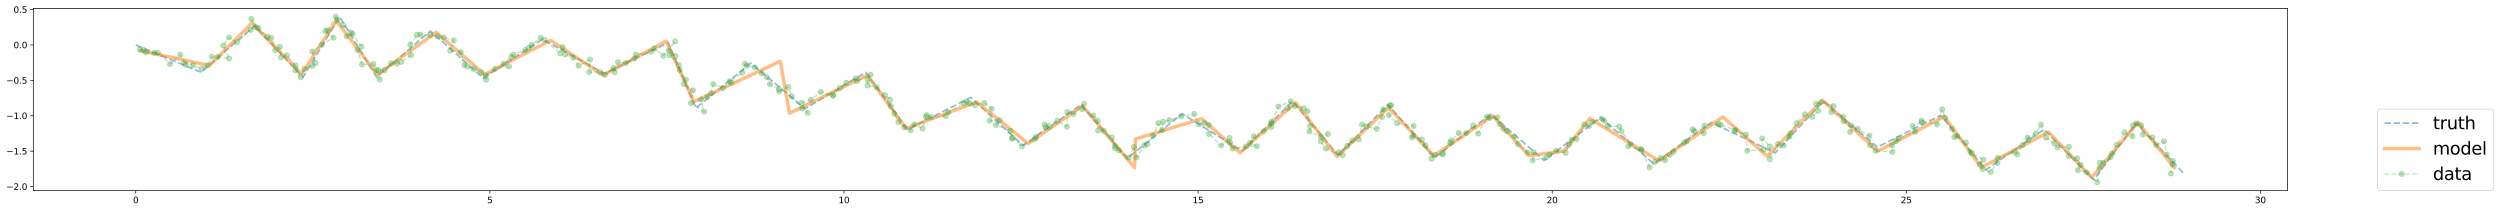 <?xml version="1.0" encoding="utf-8" standalone="no"?>
<!DOCTYPE svg PUBLIC "-//W3C//DTD SVG 1.1//EN"
  "http://www.w3.org/Graphics/SVG/1.1/DTD/svg11.dtd">
<svg xmlns:xlink="http://www.w3.org/1999/xlink" width="2887.83pt" height="243.979pt" viewBox="0 0 2887.83 243.979" xmlns="http://www.w3.org/2000/svg" version="1.1">
 <defs>
  <style type="text/css">*{stroke-linejoin: round; stroke-linecap: butt}</style>
 </defs>
 <g id="figure_1">
  <g id="patch_1">
   <path d="M 0 243.979 
L 2887.83 243.979 
L 2887.83 -0 
L 0 -0 
z
" style="fill: #ffffff"/>
  </g>
  <g id="axes_1">
   <g id="patch_2">
    <path d="M 38.483 220.1 
L 2642.203 220.1 
L 2642.203 9.752 
L 38.483 9.752 
z
" style="fill: #ffffff"/>
   </g>
   <g id="matplotlib.axis_1">
    <g id="xtick_1">
     <g id="line2d_1">
      <defs>
       <path id="m294229cf95" d="M 0 0 
L 0 3.5 
" style="stroke: #000000; stroke-width: 0.8"/>
      </defs>
      <g>
       <use xlink:href="#m294229cf95" x="156.834" y="220.1" style="stroke: #000000; stroke-width: 0.8"/>
      </g>
     </g>
     <g id="text_1">
      <!-- 0 -->
      <g transform="translate(153.652 234.699)scale(0.1 -0.1)">
       <defs>
        <path id="DejaVuSans-30" d="M 2034 4250 
Q 1547 4250 1301 3770 
Q 1056 3291 1056 2328 
Q 1056 1369 1301 889 
Q 1547 409 2034 409 
Q 2525 409 2770 889 
Q 3016 1369 3016 2328 
Q 3016 3291 2770 3770 
Q 2525 4250 2034 4250 
z
M 2034 4750 
Q 2819 4750 3233 4129 
Q 3647 3509 3647 2328 
Q 3647 1150 3233 529 
Q 2819 -91 2034 -91 
Q 1250 -91 836 529 
Q 422 1150 422 2328 
Q 422 3509 836 4129 
Q 1250 4750 2034 4750 
z
" transform="scale(0.016)"/>
       </defs>
       <use xlink:href="#DejaVuSans-30"/>
      </g>
     </g>
    </g>
    <g id="xtick_2">
     <g id="line2d_2">
      <g>
       <use xlink:href="#m294229cf95" x="565.872" y="220.1" style="stroke: #000000; stroke-width: 0.8"/>
      </g>
     </g>
     <g id="text_2">
      <!-- 5 -->
      <g transform="translate(562.69 234.699)scale(0.1 -0.1)">
       <defs>
        <path id="DejaVuSans-35" d="M 691 4666 
L 3169 4666 
L 3169 4134 
L 1269 4134 
L 1269 2991 
Q 1406 3038 1543 3061 
Q 1681 3084 1819 3084 
Q 2600 3084 3056 2656 
Q 3513 2228 3513 1497 
Q 3513 744 3044 326 
Q 2575 -91 1722 -91 
Q 1428 -91 1123 -41 
Q 819 9 494 109 
L 494 744 
Q 775 591 1075 516 
Q 1375 441 1709 441 
Q 2250 441 2565 725 
Q 2881 1009 2881 1497 
Q 2881 1984 2565 2268 
Q 2250 2553 1709 2553 
Q 1456 2553 1204 2497 
Q 953 2441 691 2322 
L 691 4666 
z
" transform="scale(0.016)"/>
       </defs>
       <use xlink:href="#DejaVuSans-35"/>
      </g>
     </g>
    </g>
    <g id="xtick_3">
     <g id="line2d_3">
      <g>
       <use xlink:href="#m294229cf95" x="974.909" y="220.1" style="stroke: #000000; stroke-width: 0.8"/>
      </g>
     </g>
     <g id="text_3">
      <!-- 10 -->
      <g transform="translate(968.547 234.699)scale(0.1 -0.1)">
       <defs>
        <path id="DejaVuSans-31" d="M 794 531 
L 1825 531 
L 1825 4091 
L 703 3866 
L 703 4441 
L 1819 4666 
L 2450 4666 
L 2450 531 
L 3481 531 
L 3481 0 
L 794 0 
L 794 531 
z
" transform="scale(0.016)"/>
       </defs>
       <use xlink:href="#DejaVuSans-31"/>
       <use xlink:href="#DejaVuSans-30" x="63.623"/>
      </g>
     </g>
    </g>
    <g id="xtick_4">
     <g id="line2d_4">
      <g>
       <use xlink:href="#m294229cf95" x="1383.947" y="220.1" style="stroke: #000000; stroke-width: 0.8"/>
      </g>
     </g>
     <g id="text_4">
      <!-- 15 -->
      <g transform="translate(1377.585 234.699)scale(0.1 -0.1)">
       <use xlink:href="#DejaVuSans-31"/>
       <use xlink:href="#DejaVuSans-35" x="63.623"/>
      </g>
     </g>
    </g>
    <g id="xtick_5">
     <g id="line2d_5">
      <g>
       <use xlink:href="#m294229cf95" x="1792.985" y="220.1" style="stroke: #000000; stroke-width: 0.8"/>
      </g>
     </g>
     <g id="text_5">
      <!-- 20 -->
      <g transform="translate(1786.623 234.699)scale(0.1 -0.1)">
       <defs>
        <path id="DejaVuSans-32" d="M 1228 531 
L 3431 531 
L 3431 0 
L 469 0 
L 469 531 
Q 828 903 1448 1529 
Q 2069 2156 2228 2338 
Q 2531 2678 2651 2914 
Q 2772 3150 2772 3378 
Q 2772 3750 2511 3984 
Q 2250 4219 1831 4219 
Q 1534 4219 1204 4116 
Q 875 4013 500 3803 
L 500 4441 
Q 881 4594 1212 4672 
Q 1544 4750 1819 4750 
Q 2544 4750 2975 4387 
Q 3406 4025 3406 3419 
Q 3406 3131 3298 2873 
Q 3191 2616 2906 2266 
Q 2828 2175 2409 1742 
Q 1991 1309 1228 531 
z
" transform="scale(0.016)"/>
       </defs>
       <use xlink:href="#DejaVuSans-32"/>
       <use xlink:href="#DejaVuSans-30" x="63.623"/>
      </g>
     </g>
    </g>
    <g id="xtick_6">
     <g id="line2d_6">
      <g>
       <use xlink:href="#m294229cf95" x="2202.023" y="220.1" style="stroke: #000000; stroke-width: 0.8"/>
      </g>
     </g>
     <g id="text_6">
      <!-- 25 -->
      <g transform="translate(2195.66 234.699)scale(0.1 -0.1)">
       <use xlink:href="#DejaVuSans-32"/>
       <use xlink:href="#DejaVuSans-35" x="63.623"/>
      </g>
     </g>
    </g>
    <g id="xtick_7">
     <g id="line2d_7">
      <g>
       <use xlink:href="#m294229cf95" x="2611.061" y="220.1" style="stroke: #000000; stroke-width: 0.8"/>
      </g>
     </g>
     <g id="text_7">
      <!-- 30 -->
      <g transform="translate(2604.698 234.699)scale(0.1 -0.1)">
       <defs>
        <path id="DejaVuSans-33" d="M 2597 2516 
Q 3050 2419 3304 2112 
Q 3559 1806 3559 1356 
Q 3559 666 3084 287 
Q 2609 -91 1734 -91 
Q 1441 -91 1130 -33 
Q 819 25 488 141 
L 488 750 
Q 750 597 1062 519 
Q 1375 441 1716 441 
Q 2309 441 2620 675 
Q 2931 909 2931 1356 
Q 2931 1769 2642 2001 
Q 2353 2234 1838 2234 
L 1294 2234 
L 1294 2753 
L 1863 2753 
Q 2328 2753 2575 2939 
Q 2822 3125 2822 3475 
Q 2822 3834 2567 4026 
Q 2313 4219 1838 4219 
Q 1578 4219 1281 4162 
Q 984 4106 628 3988 
L 628 4550 
Q 988 4650 1302 4700 
Q 1616 4750 1894 4750 
Q 2613 4750 3031 4423 
Q 3450 4097 3450 3541 
Q 3450 3153 3228 2886 
Q 3006 2619 2597 2516 
z
" transform="scale(0.016)"/>
       </defs>
       <use xlink:href="#DejaVuSans-33"/>
       <use xlink:href="#DejaVuSans-30" x="63.623"/>
      </g>
     </g>
    </g>
   </g>
   <g id="matplotlib.axis_2">
    <g id="ytick_1">
     <g id="line2d_8">
      <defs>
       <path id="m231352107a" d="M 0 0 
L -3.5 0 
" style="stroke: #000000; stroke-width: 0.8"/>
      </defs>
      <g>
       <use xlink:href="#m231352107a" x="38.483" y="215.518" style="stroke: #000000; stroke-width: 0.8"/>
      </g>
     </g>
     <g id="text_8">
      <!-- −2.0 -->
      <g transform="translate(7.2 219.317)scale(0.1 -0.1)">
       <defs>
        <path id="DejaVuSans-2212" d="M 678 2272 
L 4684 2272 
L 4684 1741 
L 678 1741 
L 678 2272 
z
" transform="scale(0.016)"/>
        <path id="DejaVuSans-2e" d="M 684 794 
L 1344 794 
L 1344 0 
L 684 0 
L 684 794 
z
" transform="scale(0.016)"/>
       </defs>
       <use xlink:href="#DejaVuSans-2212"/>
       <use xlink:href="#DejaVuSans-32" x="83.789"/>
       <use xlink:href="#DejaVuSans-2e" x="147.412"/>
       <use xlink:href="#DejaVuSans-30" x="179.199"/>
      </g>
     </g>
    </g>
    <g id="ytick_2">
     <g id="line2d_9">
      <g>
       <use xlink:href="#m231352107a" x="38.483" y="174.614" style="stroke: #000000; stroke-width: 0.8"/>
      </g>
     </g>
     <g id="text_9">
      <!-- −1.5 -->
      <g transform="translate(7.2 178.414)scale(0.1 -0.1)">
       <use xlink:href="#DejaVuSans-2212"/>
       <use xlink:href="#DejaVuSans-31" x="83.789"/>
       <use xlink:href="#DejaVuSans-2e" x="147.412"/>
       <use xlink:href="#DejaVuSans-35" x="179.199"/>
      </g>
     </g>
    </g>
    <g id="ytick_3">
     <g id="line2d_10">
      <g>
       <use xlink:href="#m231352107a" x="38.483" y="133.711" style="stroke: #000000; stroke-width: 0.8"/>
      </g>
     </g>
     <g id="text_10">
      <!-- −1.0 -->
      <g transform="translate(7.2 137.51)scale(0.1 -0.1)">
       <use xlink:href="#DejaVuSans-2212"/>
       <use xlink:href="#DejaVuSans-31" x="83.789"/>
       <use xlink:href="#DejaVuSans-2e" x="147.412"/>
       <use xlink:href="#DejaVuSans-30" x="179.199"/>
      </g>
     </g>
    </g>
    <g id="ytick_4">
     <g id="line2d_11">
      <g>
       <use xlink:href="#m231352107a" x="38.483" y="92.807" style="stroke: #000000; stroke-width: 0.8"/>
      </g>
     </g>
     <g id="text_11">
      <!-- −0.5 -->
      <g transform="translate(7.2 96.606)scale(0.1 -0.1)">
       <use xlink:href="#DejaVuSans-2212"/>
       <use xlink:href="#DejaVuSans-30" x="83.789"/>
       <use xlink:href="#DejaVuSans-2e" x="147.412"/>
       <use xlink:href="#DejaVuSans-35" x="179.199"/>
      </g>
     </g>
    </g>
    <g id="ytick_5">
     <g id="line2d_12">
      <g>
       <use xlink:href="#m231352107a" x="38.483" y="51.903" style="stroke: #000000; stroke-width: 0.8"/>
      </g>
     </g>
     <g id="text_12">
      <!-- 0.0 -->
      <g transform="translate(15.58 55.702)scale(0.1 -0.1)">
       <use xlink:href="#DejaVuSans-30"/>
       <use xlink:href="#DejaVuSans-2e" x="63.623"/>
       <use xlink:href="#DejaVuSans-30" x="95.41"/>
      </g>
     </g>
    </g>
    <g id="ytick_6">
     <g id="line2d_13">
      <g>
       <use xlink:href="#m231352107a" x="38.483" y="10.999" style="stroke: #000000; stroke-width: 0.8"/>
      </g>
     </g>
     <g id="text_13">
      <!-- 0.5 -->
      <g transform="translate(15.58 14.798)scale(0.1 -0.1)">
       <use xlink:href="#DejaVuSans-30"/>
       <use xlink:href="#DejaVuSans-2e" x="63.623"/>
       <use xlink:href="#DejaVuSans-35" x="95.41"/>
      </g>
     </g>
    </g>
   </g>
   <g id="line2d_14">
    <path d="M 156.834 51.903 
L 232.295 83.494 
L 293.956 29.731 
L 350 89.326 
L 392.328 19.321 
L 435.04 89.093 
L 497.115 35.809 
L 558.291 90.122 
L 626.742 45.322 
L 698.275 85.014 
L 771.925 49.404 
L 803.961 124.678 
L 867.297 72.9 
L 929.899 125.563 
L 1000.091 83.544 
L 1048.469 149.514 
L 1121.461 112.574 
L 1181.673 167.954 
L 1248.746 121.118 
L 1302.036 183.188 
L 1365.384 131.424 
L 1434.973 174.433 
L 1493.139 116.908 
L 1545.922 179.409 
L 1603.008 120.812 
L 1657.319 181.99 
L 1721.904 131.778 
L 1783.721 185.361 
L 1848.679 135.634 
L 1910.463 189.256 
L 1976.77 141.342 
L 2050.56 176.663 
L 2106.356 116.836 
L 2168.582 169.944 
L 2241.692 133.237 
L 2294.051 196.095 
L 2361.233 149.414 
L 2418.487 207.848 
L 2467.489 142.34 
L 2523.852 201.633 
" clip-path="url(#p8d37cdaf9f)" style="fill: none; stroke-dasharray: 7.4,3.2; stroke-dashoffset: 0; stroke: #1f77b4; stroke-opacity: 0.5; stroke-width: 2"/>
   </g>
   <g id="line2d_15">
    <path d="M 162.122 58.425 
L 241.813 75.745 
L 290.896 26.75 
L 348.399 85.33 
L 388.461 23.912 
L 435.829 86.176 
L 503.782 37.293 
L 559.717 86.122 
L 636.089 46.565 
L 696.573 86.789 
L 769.631 47.436 
L 801.503 117.567 
L 901.352 70.767 
L 911.945 130.791 
L 1001.877 86.94 
L 1046.49 148.442 
L 1128.225 117.897 
L 1187.76 165.891 
L 1250.552 122.131 
L 1310.486 193.539 
L 1311.653 160.58 
L 1388.146 137.101 
L 1432.314 176.378 
L 1496.423 118.515 
L 1544.567 180.854 
L 1603.922 124.09 
L 1656.206 179.919 
L 1724.272 133.827 
L 1766.183 179.796 
L 1806.515 174.443 
L 1836.497 136.864 
L 1916.331 185.785 
L 1990.241 135.109 
L 2041.289 180.351 
L 2105.379 115.933 
L 2168.85 174.604 
L 2245.752 134.67 
L 2288.59 193.43 
L 2366.291 152.666 
L 2416.177 204.989 
L 2469.631 141.513 
L 2511.702 193.856 
" clip-path="url(#p8d37cdaf9f)" style="fill: none; stroke: #ff7f0e; stroke-opacity: 0.5; stroke-width: 4; stroke-linecap: square"/>
   </g>
   <g id="line2d_16">
    <path d="M 161.494 56.954 
L 166.026 57.863 
L 168.364 60.589 
L 178.198 61.151 
L 182.253 60.855 
L 196.469 73.982 
L 208.198 63.103 
L 214.479 74.753 
L 212.823 72.863 
L 223.1 75.335 
L 233.147 79.499 
L 239.919 75.228 
L 244.67 65.437 
L 251.313 65.721 
L 264.662 67.502 
L 257.929 52.647 
L 264.493 43.286 
L 273.766 48.917 
L 289.489 34.428 
L 295.429 31.401 
L 290.433 21.918 
L 298.464 32.408 
L 309.039 42.284 
L 313.281 43.837 
L 317.913 58.066 
L 323.198 54.103 
L 324.741 66.1 
L 331.407 63.883 
L 341.541 75.74 
L 341.246 81.161 
L 347.241 89.196 
L 351.632 79.559 
L 360.824 76.177 
L 364.318 72.795 
L 360.831 59.527 
L 371.846 51.726 
L 385.145 43.459 
L 375.896 35.753 
L 378.48 35.21 
L 387.816 19.313 
L 389.282 22.701 
L 396.197 29.012 
L 405.479 37.692 
L 400.448 42.043 
L 407.376 39.337 
L 417.568 53.849 
L 412.943 57.73 
L 418.135 74.48 
L 431.357 73.842 
L 434.536 80.812 
L 438.545 91.756 
L 437.017 80.977 
L 444.169 81.257 
L 451.799 73.036 
L 458.422 73.403 
L 463.445 71.545 
L 474.842 63.675 
L 473.975 51.58 
L 481.675 40.154 
L 485.619 40.045 
L 496.954 40.586 
L 505.373 41.942 
L 512.507 43.303 
L 524.316 46.636 
L 520.075 58.513 
L 532.201 60.285 
L 536.439 75.01 
L 539.839 76.847 
L 547.201 79.661 
L 555.896 83.393 
L 561.508 92.03 
L 561.273 87.319 
L 571.912 79.611 
L 588.068 76.855 
L 581.761 73.617 
L 590.62 65.753 
L 593.059 62.983 
L 606.847 57.813 
L 610.608 55.255 
L 614.072 51.82 
L 624.521 43.621 
L 629.166 46.096 
L 647.161 61.728 
L 649.945 54.461 
L 652.748 62.824 
L 661.965 66.387 
L 668.398 75.993 
L 681.529 68.691 
L 680.642 83.074 
L 693.253 83.4 
L 698.856 86.321 
L 708.469 78.612 
L 710.037 83.551 
L 713.895 71.835 
L 722.872 72.843 
L 732.661 67.424 
L 734.545 62.876 
L 751.973 59.725 
L 755.924 56.127 
L 766.193 64.306 
L 779.926 47.808 
L 772.46 58.53 
L 780.352 64.933 
L 773.23 63.541 
L 784.287 75.34 
L 785.112 80.756 
L 792.318 92.078 
L 790.075 97.141 
L 800.375 104.298 
L 798.188 119.118 
L 813.385 129.014 
L 809.738 114.85 
L 817.028 111.938 
L 821.328 107.631 
L 823.951 97.184 
L 835.146 101.571 
L 844.688 95.495 
L 842.839 93.942 
L 857.468 83.908 
L 860.417 73.669 
L 862.688 75.888 
L 871.983 77.78 
L 879.645 84.606 
L 885.826 89.137 
L 889.395 97.29 
L 899.721 102.875 
L 900.124 105.775 
L 910.474 100.533 
L 914.497 111.172 
L 926.696 125.16 
L 933.062 130.405 
L 926.042 118.881 
L 936.756 115.315 
L 948.159 106.169 
L 962.347 110.61 
L 962.182 109.519 
L 970.211 101.498 
L 977.542 95.509 
L 988.419 90.517 
L 989.946 93.627 
L 1005.673 86.364 
L 1002.261 92.273 
L 1002.228 98.693 
L 1012.642 100.797 
L 1022.299 109.917 
L 1028.092 115.139 
L 1029.053 122.468 
L 1037.698 140.934 
L 1044.778 146.98 
L 1051.911 150.535 
L 1055.97 143.8 
L 1065.698 148.551 
L 1069.52 134.832 
L 1070.72 133.154 
L 1075.739 135.226 
L 1092.422 134.126 
L 1095.532 129.676 
L 1113.604 119.29 
L 1116.482 117.178 
L 1120.015 119.186 
L 1126.288 121.226 
L 1137.012 118.982 
L 1145.523 125.7 
L 1143.097 139.29 
L 1154.703 138.806 
L 1150.354 144.348 
L 1166.941 151.099 
L 1168.873 160.182 
L 1169.735 159.143 
L 1180.408 168.909 
L 1195.467 160.471 
L 1196.604 158.006 
L 1208.012 146.869 
L 1212.304 146.838 
L 1206.642 144.03 
L 1221.384 139.468 
L 1232.481 146.375 
L 1233.003 129.381 
L 1240.129 131.597 
L 1252.3 119.985 
L 1250.103 126.037 
L 1262.764 133.51 
L 1268.007 139.419 
L 1268.445 150.688 
L 1275.039 151.358 
L 1284.302 158.831 
L 1287.92 168.513 
L 1288.176 171.225 
L 1292.393 173.626 
L 1303.93 182.046 
L 1309.757 169.745 
L 1312.787 181.84 
L 1321.855 167.866 
L 1325.258 166.486 
L 1331.913 156.564 
L 1337.988 142.262 
L 1342.45 150.197 
L 1343.353 140.748 
L 1350.801 138.807 
L 1364.256 134.327 
L 1379.455 131.658 
L 1384.697 143.635 
L 1390.877 142.298 
L 1396.375 144.417 
L 1396.461 154.664 
L 1410.666 168.092 
L 1420.286 159.268 
L 1420.868 164.93 
L 1423.801 171.564 
L 1439.474 169.124 
L 1451.818 168.983 
L 1443.912 165.032 
L 1448.259 157.494 
L 1459.805 151.563 
L 1468.54 146.629 
L 1468.451 142.296 
L 1469.011 140.578 
L 1476.682 123.089 
L 1490.984 117.036 
L 1487.69 124.96 
L 1495.717 122.439 
L 1505.735 125.121 
L 1510.137 128.53 
L 1513.341 145.643 
L 1512.653 151.795 
L 1525.799 158.044 
L 1533.919 154.882 
L 1525.673 163.375 
L 1531.483 171.517 
L 1550.932 179.144 
L 1546.396 175.944 
L 1556.269 168.435 
L 1562.218 162.279 
L 1569.629 160.914 
L 1573.475 143.9 
L 1578.6 146.066 
L 1590.292 148.859 
L 1596.423 135.116 
L 1597.97 126.278 
L 1606.863 121.907 
L 1605.666 121.621 
L 1604.2 132.964 
L 1613.788 142.281 
L 1632.959 145.466 
L 1630.962 158.688 
L 1632.613 156.715 
L 1642.477 161.113 
L 1646.492 167.599 
L 1653.744 183.357 
L 1657.471 178.849 
L 1666.191 178.457 
L 1666.941 176.522 
L 1676.159 162.292 
L 1675.169 164.604 
L 1684.949 153.673 
L 1693.803 153.788 
L 1701.641 145.02 
L 1707.382 154.28 
L 1717.668 135.003 
L 1721.006 136.212 
L 1729.525 135.585 
L 1732.345 143.381 
L 1736.644 148.583 
L 1740.289 151.504 
L 1748.949 157.595 
L 1753.243 166.341 
L 1764.724 176.079 
L 1771.828 176.195 
L 1770.412 185.334 
L 1786.196 181.698 
L 1789.677 178.733 
L 1797.628 174.067 
L 1808.468 176.607 
L 1812.471 167.033 
L 1815.283 161.734 
L 1821.161 160.54 
L 1829.942 143.717 
L 1835.458 145.585 
L 1839.372 141.087 
L 1850.586 137.148 
L 1853.002 139.346 
L 1857.281 145.325 
L 1870.57 146.158 
L 1873.023 151.489 
L 1883.802 166.52 
L 1880.767 169.054 
L 1896.136 173.465 
L 1895.649 172.182 
L 1905.458 193.386 
L 1911.76 187.129 
L 1918.016 182.625 
L 1923.449 185.066 
L 1928.839 178.749 
L 1933.17 175.257 
L 1945.467 164.898 
L 1948.414 163.163 
L 1956.782 151.302 
L 1955.311 149.383 
L 1967.907 153.842 
L 1968.811 145.075 
L 1985.047 143.266 
L 1987.687 144.246 
L 2004.728 150.318 
L 2003.867 150.871 
L 2016.755 155.454 
L 2018.359 174.129 
L 2037.081 172.656 
L 2035.655 159.86 
L 2044.533 169.248 
L 2044.414 183.934 
L 2053.96 166.219 
L 2060.303 167.948 
L 2068.108 154.289 
L 2066.968 157.684 
L 2075.232 142.272 
L 2084.998 132.046 
L 2093.448 134.928 
L 2100.372 127.937 
L 2097.893 120.038 
L 2103.508 118.024 
L 2118.01 122.561 
L 2115.516 129.357 
L 2129.204 135.029 
L 2129.664 140.167 
L 2138.221 144.967 
L 2137.14 152.33 
L 2146.099 148.926 
L 2159.461 156.921 
L 2160.292 167.97 
L 2166.506 174.247 
L 2186.107 175.458 
L 2185.511 167.857 
L 2193.009 159.925 
L 2212.315 152.135 
L 2209.316 145.647 
L 2219.801 141.304 
L 2219.608 139.337 
L 2237.542 143.705 
L 2243.525 126.299 
L 2246.867 136.163 
L 2254.907 148.703 
L 2257.562 158.504 
L 2260.79 157.293 
L 2270.829 164.565 
L 2276.052 175.463 
L 2277.927 177.159 
L 2291.145 184.399 
L 2286.774 189.721 
L 2290.291 195.306 
L 2299.276 198.754 
L 2307.248 188.057 
L 2307.528 182.365 
L 2327.016 175.29 
L 2330.145 178.242 
L 2336.311 167.479 
L 2343.242 161.69 
L 2342.234 158.92 
L 2351.415 154.287 
L 2357.562 144.046 
L 2363.445 158.935 
L 2372.989 165.507 
L 2376.672 170.339 
L 2389.907 169.573 
L 2389.625 180.231 
L 2399.434 182.817 
L 2403.348 190.425 
L 2400.13 196.621 
L 2410.583 199.366 
L 2422.625 210.539 
L 2425.303 194.197 
L 2425.556 187.867 
L 2429.7 188.102 
L 2438.042 181.598 
L 2439.561 177.512 
L 2445.157 167.206 
L 2454.138 152.887 
L 2463.296 157.527 
L 2463.917 144.812 
L 2467.614 142.625 
L 2473.336 144.722 
L 2475.291 155.531 
L 2486.322 158.854 
L 2491.014 167.57 
L 2499.648 163.258 
L 2502.969 178.706 
L 2510.034 186.05 
L 2509.513 189.64 
L 2507.651 200.424 
L 2507.651 200.424 
" clip-path="url(#p8d37cdaf9f)" style="fill: none; stroke-dasharray: 5.55,2.4; stroke-dashoffset: 0; stroke: #2ca02c; stroke-opacity: 0.3; stroke-width: 1.5"/>
    <defs>
     <path id="mdeb420eedd" d="M 0 3 
C 0.796 3 1.559 2.684 2.121 2.121 
C 2.684 1.559 3 0.796 3 0 
C 3 -0.796 2.684 -1.559 2.121 -2.121 
C 1.559 -2.684 0.796 -3 0 -3 
C -0.796 -3 -1.559 -2.684 -2.121 -2.121 
C -2.684 -1.559 -3 -0.796 -3 0 
C -3 0.796 -2.684 1.559 -2.121 2.121 
C -1.559 2.684 -0.796 3 0 3 
z
" style="stroke: #2ca02c; stroke-opacity: 0.3"/>
    </defs>
    <g clip-path="url(#p8d37cdaf9f)">
     <use xlink:href="#mdeb420eedd" x="161.494" y="56.954" style="fill: #2ca02c; fill-opacity: 0.3; stroke: #2ca02c; stroke-opacity: 0.3"/>
     <use xlink:href="#mdeb420eedd" x="166.026" y="57.863" style="fill: #2ca02c; fill-opacity: 0.3; stroke: #2ca02c; stroke-opacity: 0.3"/>
     <use xlink:href="#mdeb420eedd" x="168.364" y="60.589" style="fill: #2ca02c; fill-opacity: 0.3; stroke: #2ca02c; stroke-opacity: 0.3"/>
     <use xlink:href="#mdeb420eedd" x="178.198" y="61.151" style="fill: #2ca02c; fill-opacity: 0.3; stroke: #2ca02c; stroke-opacity: 0.3"/>
     <use xlink:href="#mdeb420eedd" x="182.253" y="60.855" style="fill: #2ca02c; fill-opacity: 0.3; stroke: #2ca02c; stroke-opacity: 0.3"/>
     <use xlink:href="#mdeb420eedd" x="196.469" y="73.982" style="fill: #2ca02c; fill-opacity: 0.3; stroke: #2ca02c; stroke-opacity: 0.3"/>
     <use xlink:href="#mdeb420eedd" x="208.198" y="63.103" style="fill: #2ca02c; fill-opacity: 0.3; stroke: #2ca02c; stroke-opacity: 0.3"/>
     <use xlink:href="#mdeb420eedd" x="214.479" y="74.753" style="fill: #2ca02c; fill-opacity: 0.3; stroke: #2ca02c; stroke-opacity: 0.3"/>
     <use xlink:href="#mdeb420eedd" x="212.823" y="72.863" style="fill: #2ca02c; fill-opacity: 0.3; stroke: #2ca02c; stroke-opacity: 0.3"/>
     <use xlink:href="#mdeb420eedd" x="223.1" y="75.335" style="fill: #2ca02c; fill-opacity: 0.3; stroke: #2ca02c; stroke-opacity: 0.3"/>
     <use xlink:href="#mdeb420eedd" x="233.147" y="79.499" style="fill: #2ca02c; fill-opacity: 0.3; stroke: #2ca02c; stroke-opacity: 0.3"/>
     <use xlink:href="#mdeb420eedd" x="239.919" y="75.228" style="fill: #2ca02c; fill-opacity: 0.3; stroke: #2ca02c; stroke-opacity: 0.3"/>
     <use xlink:href="#mdeb420eedd" x="244.67" y="65.437" style="fill: #2ca02c; fill-opacity: 0.3; stroke: #2ca02c; stroke-opacity: 0.3"/>
     <use xlink:href="#mdeb420eedd" x="251.313" y="65.721" style="fill: #2ca02c; fill-opacity: 0.3; stroke: #2ca02c; stroke-opacity: 0.3"/>
     <use xlink:href="#mdeb420eedd" x="264.662" y="67.502" style="fill: #2ca02c; fill-opacity: 0.3; stroke: #2ca02c; stroke-opacity: 0.3"/>
     <use xlink:href="#mdeb420eedd" x="257.929" y="52.647" style="fill: #2ca02c; fill-opacity: 0.3; stroke: #2ca02c; stroke-opacity: 0.3"/>
     <use xlink:href="#mdeb420eedd" x="264.493" y="43.286" style="fill: #2ca02c; fill-opacity: 0.3; stroke: #2ca02c; stroke-opacity: 0.3"/>
     <use xlink:href="#mdeb420eedd" x="273.766" y="48.917" style="fill: #2ca02c; fill-opacity: 0.3; stroke: #2ca02c; stroke-opacity: 0.3"/>
     <use xlink:href="#mdeb420eedd" x="289.489" y="34.428" style="fill: #2ca02c; fill-opacity: 0.3; stroke: #2ca02c; stroke-opacity: 0.3"/>
     <use xlink:href="#mdeb420eedd" x="295.429" y="31.401" style="fill: #2ca02c; fill-opacity: 0.3; stroke: #2ca02c; stroke-opacity: 0.3"/>
     <use xlink:href="#mdeb420eedd" x="290.433" y="21.918" style="fill: #2ca02c; fill-opacity: 0.3; stroke: #2ca02c; stroke-opacity: 0.3"/>
     <use xlink:href="#mdeb420eedd" x="298.464" y="32.408" style="fill: #2ca02c; fill-opacity: 0.3; stroke: #2ca02c; stroke-opacity: 0.3"/>
     <use xlink:href="#mdeb420eedd" x="309.039" y="42.284" style="fill: #2ca02c; fill-opacity: 0.3; stroke: #2ca02c; stroke-opacity: 0.3"/>
     <use xlink:href="#mdeb420eedd" x="313.281" y="43.837" style="fill: #2ca02c; fill-opacity: 0.3; stroke: #2ca02c; stroke-opacity: 0.3"/>
     <use xlink:href="#mdeb420eedd" x="317.913" y="58.066" style="fill: #2ca02c; fill-opacity: 0.3; stroke: #2ca02c; stroke-opacity: 0.3"/>
     <use xlink:href="#mdeb420eedd" x="323.198" y="54.103" style="fill: #2ca02c; fill-opacity: 0.3; stroke: #2ca02c; stroke-opacity: 0.3"/>
     <use xlink:href="#mdeb420eedd" x="324.741" y="66.1" style="fill: #2ca02c; fill-opacity: 0.3; stroke: #2ca02c; stroke-opacity: 0.3"/>
     <use xlink:href="#mdeb420eedd" x="331.407" y="63.883" style="fill: #2ca02c; fill-opacity: 0.3; stroke: #2ca02c; stroke-opacity: 0.3"/>
     <use xlink:href="#mdeb420eedd" x="341.541" y="75.74" style="fill: #2ca02c; fill-opacity: 0.3; stroke: #2ca02c; stroke-opacity: 0.3"/>
     <use xlink:href="#mdeb420eedd" x="341.246" y="81.161" style="fill: #2ca02c; fill-opacity: 0.3; stroke: #2ca02c; stroke-opacity: 0.3"/>
     <use xlink:href="#mdeb420eedd" x="347.241" y="89.196" style="fill: #2ca02c; fill-opacity: 0.3; stroke: #2ca02c; stroke-opacity: 0.3"/>
     <use xlink:href="#mdeb420eedd" x="351.632" y="79.559" style="fill: #2ca02c; fill-opacity: 0.3; stroke: #2ca02c; stroke-opacity: 0.3"/>
     <use xlink:href="#mdeb420eedd" x="360.824" y="76.177" style="fill: #2ca02c; fill-opacity: 0.3; stroke: #2ca02c; stroke-opacity: 0.3"/>
     <use xlink:href="#mdeb420eedd" x="364.318" y="72.795" style="fill: #2ca02c; fill-opacity: 0.3; stroke: #2ca02c; stroke-opacity: 0.3"/>
     <use xlink:href="#mdeb420eedd" x="360.831" y="59.527" style="fill: #2ca02c; fill-opacity: 0.3; stroke: #2ca02c; stroke-opacity: 0.3"/>
     <use xlink:href="#mdeb420eedd" x="371.846" y="51.726" style="fill: #2ca02c; fill-opacity: 0.3; stroke: #2ca02c; stroke-opacity: 0.3"/>
     <use xlink:href="#mdeb420eedd" x="385.145" y="43.459" style="fill: #2ca02c; fill-opacity: 0.3; stroke: #2ca02c; stroke-opacity: 0.3"/>
     <use xlink:href="#mdeb420eedd" x="375.896" y="35.753" style="fill: #2ca02c; fill-opacity: 0.3; stroke: #2ca02c; stroke-opacity: 0.3"/>
     <use xlink:href="#mdeb420eedd" x="378.48" y="35.21" style="fill: #2ca02c; fill-opacity: 0.3; stroke: #2ca02c; stroke-opacity: 0.3"/>
     <use xlink:href="#mdeb420eedd" x="387.816" y="19.313" style="fill: #2ca02c; fill-opacity: 0.3; stroke: #2ca02c; stroke-opacity: 0.3"/>
     <use xlink:href="#mdeb420eedd" x="389.282" y="22.701" style="fill: #2ca02c; fill-opacity: 0.3; stroke: #2ca02c; stroke-opacity: 0.3"/>
     <use xlink:href="#mdeb420eedd" x="396.197" y="29.012" style="fill: #2ca02c; fill-opacity: 0.3; stroke: #2ca02c; stroke-opacity: 0.3"/>
     <use xlink:href="#mdeb420eedd" x="405.479" y="37.692" style="fill: #2ca02c; fill-opacity: 0.3; stroke: #2ca02c; stroke-opacity: 0.3"/>
     <use xlink:href="#mdeb420eedd" x="400.448" y="42.043" style="fill: #2ca02c; fill-opacity: 0.3; stroke: #2ca02c; stroke-opacity: 0.3"/>
     <use xlink:href="#mdeb420eedd" x="407.376" y="39.337" style="fill: #2ca02c; fill-opacity: 0.3; stroke: #2ca02c; stroke-opacity: 0.3"/>
     <use xlink:href="#mdeb420eedd" x="417.568" y="53.849" style="fill: #2ca02c; fill-opacity: 0.3; stroke: #2ca02c; stroke-opacity: 0.3"/>
     <use xlink:href="#mdeb420eedd" x="412.943" y="57.73" style="fill: #2ca02c; fill-opacity: 0.3; stroke: #2ca02c; stroke-opacity: 0.3"/>
     <use xlink:href="#mdeb420eedd" x="418.135" y="74.48" style="fill: #2ca02c; fill-opacity: 0.3; stroke: #2ca02c; stroke-opacity: 0.3"/>
     <use xlink:href="#mdeb420eedd" x="431.357" y="73.842" style="fill: #2ca02c; fill-opacity: 0.3; stroke: #2ca02c; stroke-opacity: 0.3"/>
     <use xlink:href="#mdeb420eedd" x="434.536" y="80.812" style="fill: #2ca02c; fill-opacity: 0.3; stroke: #2ca02c; stroke-opacity: 0.3"/>
     <use xlink:href="#mdeb420eedd" x="438.545" y="91.756" style="fill: #2ca02c; fill-opacity: 0.3; stroke: #2ca02c; stroke-opacity: 0.3"/>
     <use xlink:href="#mdeb420eedd" x="437.017" y="80.977" style="fill: #2ca02c; fill-opacity: 0.3; stroke: #2ca02c; stroke-opacity: 0.3"/>
     <use xlink:href="#mdeb420eedd" x="444.169" y="81.257" style="fill: #2ca02c; fill-opacity: 0.3; stroke: #2ca02c; stroke-opacity: 0.3"/>
     <use xlink:href="#mdeb420eedd" x="451.799" y="73.036" style="fill: #2ca02c; fill-opacity: 0.3; stroke: #2ca02c; stroke-opacity: 0.3"/>
     <use xlink:href="#mdeb420eedd" x="458.422" y="73.403" style="fill: #2ca02c; fill-opacity: 0.3; stroke: #2ca02c; stroke-opacity: 0.3"/>
     <use xlink:href="#mdeb420eedd" x="463.445" y="71.545" style="fill: #2ca02c; fill-opacity: 0.3; stroke: #2ca02c; stroke-opacity: 0.3"/>
     <use xlink:href="#mdeb420eedd" x="474.842" y="63.675" style="fill: #2ca02c; fill-opacity: 0.3; stroke: #2ca02c; stroke-opacity: 0.3"/>
     <use xlink:href="#mdeb420eedd" x="473.975" y="51.58" style="fill: #2ca02c; fill-opacity: 0.3; stroke: #2ca02c; stroke-opacity: 0.3"/>
     <use xlink:href="#mdeb420eedd" x="481.675" y="40.154" style="fill: #2ca02c; fill-opacity: 0.3; stroke: #2ca02c; stroke-opacity: 0.3"/>
     <use xlink:href="#mdeb420eedd" x="485.619" y="40.045" style="fill: #2ca02c; fill-opacity: 0.3; stroke: #2ca02c; stroke-opacity: 0.3"/>
     <use xlink:href="#mdeb420eedd" x="496.954" y="40.586" style="fill: #2ca02c; fill-opacity: 0.3; stroke: #2ca02c; stroke-opacity: 0.3"/>
     <use xlink:href="#mdeb420eedd" x="505.373" y="41.942" style="fill: #2ca02c; fill-opacity: 0.3; stroke: #2ca02c; stroke-opacity: 0.3"/>
     <use xlink:href="#mdeb420eedd" x="512.507" y="43.303" style="fill: #2ca02c; fill-opacity: 0.3; stroke: #2ca02c; stroke-opacity: 0.3"/>
     <use xlink:href="#mdeb420eedd" x="524.316" y="46.636" style="fill: #2ca02c; fill-opacity: 0.3; stroke: #2ca02c; stroke-opacity: 0.3"/>
     <use xlink:href="#mdeb420eedd" x="520.075" y="58.513" style="fill: #2ca02c; fill-opacity: 0.3; stroke: #2ca02c; stroke-opacity: 0.3"/>
     <use xlink:href="#mdeb420eedd" x="532.201" y="60.285" style="fill: #2ca02c; fill-opacity: 0.3; stroke: #2ca02c; stroke-opacity: 0.3"/>
     <use xlink:href="#mdeb420eedd" x="536.439" y="75.01" style="fill: #2ca02c; fill-opacity: 0.3; stroke: #2ca02c; stroke-opacity: 0.3"/>
     <use xlink:href="#mdeb420eedd" x="539.839" y="76.847" style="fill: #2ca02c; fill-opacity: 0.3; stroke: #2ca02c; stroke-opacity: 0.3"/>
     <use xlink:href="#mdeb420eedd" x="547.201" y="79.661" style="fill: #2ca02c; fill-opacity: 0.3; stroke: #2ca02c; stroke-opacity: 0.3"/>
     <use xlink:href="#mdeb420eedd" x="555.896" y="83.393" style="fill: #2ca02c; fill-opacity: 0.3; stroke: #2ca02c; stroke-opacity: 0.3"/>
     <use xlink:href="#mdeb420eedd" x="561.508" y="92.03" style="fill: #2ca02c; fill-opacity: 0.3; stroke: #2ca02c; stroke-opacity: 0.3"/>
     <use xlink:href="#mdeb420eedd" x="561.273" y="87.319" style="fill: #2ca02c; fill-opacity: 0.3; stroke: #2ca02c; stroke-opacity: 0.3"/>
     <use xlink:href="#mdeb420eedd" x="571.912" y="79.611" style="fill: #2ca02c; fill-opacity: 0.3; stroke: #2ca02c; stroke-opacity: 0.3"/>
     <use xlink:href="#mdeb420eedd" x="588.068" y="76.855" style="fill: #2ca02c; fill-opacity: 0.3; stroke: #2ca02c; stroke-opacity: 0.3"/>
     <use xlink:href="#mdeb420eedd" x="581.761" y="73.617" style="fill: #2ca02c; fill-opacity: 0.3; stroke: #2ca02c; stroke-opacity: 0.3"/>
     <use xlink:href="#mdeb420eedd" x="590.62" y="65.753" style="fill: #2ca02c; fill-opacity: 0.3; stroke: #2ca02c; stroke-opacity: 0.3"/>
     <use xlink:href="#mdeb420eedd" x="593.059" y="62.983" style="fill: #2ca02c; fill-opacity: 0.3; stroke: #2ca02c; stroke-opacity: 0.3"/>
     <use xlink:href="#mdeb420eedd" x="606.847" y="57.813" style="fill: #2ca02c; fill-opacity: 0.3; stroke: #2ca02c; stroke-opacity: 0.3"/>
     <use xlink:href="#mdeb420eedd" x="610.608" y="55.255" style="fill: #2ca02c; fill-opacity: 0.3; stroke: #2ca02c; stroke-opacity: 0.3"/>
     <use xlink:href="#mdeb420eedd" x="614.072" y="51.82" style="fill: #2ca02c; fill-opacity: 0.3; stroke: #2ca02c; stroke-opacity: 0.3"/>
     <use xlink:href="#mdeb420eedd" x="624.521" y="43.621" style="fill: #2ca02c; fill-opacity: 0.3; stroke: #2ca02c; stroke-opacity: 0.3"/>
     <use xlink:href="#mdeb420eedd" x="629.166" y="46.096" style="fill: #2ca02c; fill-opacity: 0.3; stroke: #2ca02c; stroke-opacity: 0.3"/>
     <use xlink:href="#mdeb420eedd" x="647.161" y="61.728" style="fill: #2ca02c; fill-opacity: 0.3; stroke: #2ca02c; stroke-opacity: 0.3"/>
     <use xlink:href="#mdeb420eedd" x="649.945" y="54.461" style="fill: #2ca02c; fill-opacity: 0.3; stroke: #2ca02c; stroke-opacity: 0.3"/>
     <use xlink:href="#mdeb420eedd" x="652.748" y="62.824" style="fill: #2ca02c; fill-opacity: 0.3; stroke: #2ca02c; stroke-opacity: 0.3"/>
     <use xlink:href="#mdeb420eedd" x="661.965" y="66.387" style="fill: #2ca02c; fill-opacity: 0.3; stroke: #2ca02c; stroke-opacity: 0.3"/>
     <use xlink:href="#mdeb420eedd" x="668.398" y="75.993" style="fill: #2ca02c; fill-opacity: 0.3; stroke: #2ca02c; stroke-opacity: 0.3"/>
     <use xlink:href="#mdeb420eedd" x="681.529" y="68.691" style="fill: #2ca02c; fill-opacity: 0.3; stroke: #2ca02c; stroke-opacity: 0.3"/>
     <use xlink:href="#mdeb420eedd" x="680.642" y="83.074" style="fill: #2ca02c; fill-opacity: 0.3; stroke: #2ca02c; stroke-opacity: 0.3"/>
     <use xlink:href="#mdeb420eedd" x="693.253" y="83.4" style="fill: #2ca02c; fill-opacity: 0.3; stroke: #2ca02c; stroke-opacity: 0.3"/>
     <use xlink:href="#mdeb420eedd" x="698.856" y="86.321" style="fill: #2ca02c; fill-opacity: 0.3; stroke: #2ca02c; stroke-opacity: 0.3"/>
     <use xlink:href="#mdeb420eedd" x="708.469" y="78.612" style="fill: #2ca02c; fill-opacity: 0.3; stroke: #2ca02c; stroke-opacity: 0.3"/>
     <use xlink:href="#mdeb420eedd" x="710.037" y="83.551" style="fill: #2ca02c; fill-opacity: 0.3; stroke: #2ca02c; stroke-opacity: 0.3"/>
     <use xlink:href="#mdeb420eedd" x="713.895" y="71.835" style="fill: #2ca02c; fill-opacity: 0.3; stroke: #2ca02c; stroke-opacity: 0.3"/>
     <use xlink:href="#mdeb420eedd" x="722.872" y="72.843" style="fill: #2ca02c; fill-opacity: 0.3; stroke: #2ca02c; stroke-opacity: 0.3"/>
     <use xlink:href="#mdeb420eedd" x="732.661" y="67.424" style="fill: #2ca02c; fill-opacity: 0.3; stroke: #2ca02c; stroke-opacity: 0.3"/>
     <use xlink:href="#mdeb420eedd" x="734.545" y="62.876" style="fill: #2ca02c; fill-opacity: 0.3; stroke: #2ca02c; stroke-opacity: 0.3"/>
     <use xlink:href="#mdeb420eedd" x="751.973" y="59.725" style="fill: #2ca02c; fill-opacity: 0.3; stroke: #2ca02c; stroke-opacity: 0.3"/>
     <use xlink:href="#mdeb420eedd" x="755.924" y="56.127" style="fill: #2ca02c; fill-opacity: 0.3; stroke: #2ca02c; stroke-opacity: 0.3"/>
     <use xlink:href="#mdeb420eedd" x="766.193" y="64.306" style="fill: #2ca02c; fill-opacity: 0.3; stroke: #2ca02c; stroke-opacity: 0.3"/>
     <use xlink:href="#mdeb420eedd" x="779.926" y="47.808" style="fill: #2ca02c; fill-opacity: 0.3; stroke: #2ca02c; stroke-opacity: 0.3"/>
     <use xlink:href="#mdeb420eedd" x="772.46" y="58.53" style="fill: #2ca02c; fill-opacity: 0.3; stroke: #2ca02c; stroke-opacity: 0.3"/>
     <use xlink:href="#mdeb420eedd" x="780.352" y="64.933" style="fill: #2ca02c; fill-opacity: 0.3; stroke: #2ca02c; stroke-opacity: 0.3"/>
     <use xlink:href="#mdeb420eedd" x="773.23" y="63.541" style="fill: #2ca02c; fill-opacity: 0.3; stroke: #2ca02c; stroke-opacity: 0.3"/>
     <use xlink:href="#mdeb420eedd" x="784.287" y="75.34" style="fill: #2ca02c; fill-opacity: 0.3; stroke: #2ca02c; stroke-opacity: 0.3"/>
     <use xlink:href="#mdeb420eedd" x="785.112" y="80.756" style="fill: #2ca02c; fill-opacity: 0.3; stroke: #2ca02c; stroke-opacity: 0.3"/>
     <use xlink:href="#mdeb420eedd" x="792.318" y="92.078" style="fill: #2ca02c; fill-opacity: 0.3; stroke: #2ca02c; stroke-opacity: 0.3"/>
     <use xlink:href="#mdeb420eedd" x="790.075" y="97.141" style="fill: #2ca02c; fill-opacity: 0.3; stroke: #2ca02c; stroke-opacity: 0.3"/>
     <use xlink:href="#mdeb420eedd" x="800.375" y="104.298" style="fill: #2ca02c; fill-opacity: 0.3; stroke: #2ca02c; stroke-opacity: 0.3"/>
     <use xlink:href="#mdeb420eedd" x="798.188" y="119.118" style="fill: #2ca02c; fill-opacity: 0.3; stroke: #2ca02c; stroke-opacity: 0.3"/>
     <use xlink:href="#mdeb420eedd" x="813.385" y="129.014" style="fill: #2ca02c; fill-opacity: 0.3; stroke: #2ca02c; stroke-opacity: 0.3"/>
     <use xlink:href="#mdeb420eedd" x="809.738" y="114.85" style="fill: #2ca02c; fill-opacity: 0.3; stroke: #2ca02c; stroke-opacity: 0.3"/>
     <use xlink:href="#mdeb420eedd" x="817.028" y="111.938" style="fill: #2ca02c; fill-opacity: 0.3; stroke: #2ca02c; stroke-opacity: 0.3"/>
     <use xlink:href="#mdeb420eedd" x="821.328" y="107.631" style="fill: #2ca02c; fill-opacity: 0.3; stroke: #2ca02c; stroke-opacity: 0.3"/>
     <use xlink:href="#mdeb420eedd" x="823.951" y="97.184" style="fill: #2ca02c; fill-opacity: 0.3; stroke: #2ca02c; stroke-opacity: 0.3"/>
     <use xlink:href="#mdeb420eedd" x="835.146" y="101.571" style="fill: #2ca02c; fill-opacity: 0.3; stroke: #2ca02c; stroke-opacity: 0.3"/>
     <use xlink:href="#mdeb420eedd" x="844.688" y="95.495" style="fill: #2ca02c; fill-opacity: 0.3; stroke: #2ca02c; stroke-opacity: 0.3"/>
     <use xlink:href="#mdeb420eedd" x="842.839" y="93.942" style="fill: #2ca02c; fill-opacity: 0.3; stroke: #2ca02c; stroke-opacity: 0.3"/>
     <use xlink:href="#mdeb420eedd" x="857.468" y="83.908" style="fill: #2ca02c; fill-opacity: 0.3; stroke: #2ca02c; stroke-opacity: 0.3"/>
     <use xlink:href="#mdeb420eedd" x="860.417" y="73.669" style="fill: #2ca02c; fill-opacity: 0.3; stroke: #2ca02c; stroke-opacity: 0.3"/>
     <use xlink:href="#mdeb420eedd" x="862.688" y="75.888" style="fill: #2ca02c; fill-opacity: 0.3; stroke: #2ca02c; stroke-opacity: 0.3"/>
     <use xlink:href="#mdeb420eedd" x="871.983" y="77.78" style="fill: #2ca02c; fill-opacity: 0.3; stroke: #2ca02c; stroke-opacity: 0.3"/>
     <use xlink:href="#mdeb420eedd" x="879.645" y="84.606" style="fill: #2ca02c; fill-opacity: 0.3; stroke: #2ca02c; stroke-opacity: 0.3"/>
     <use xlink:href="#mdeb420eedd" x="885.826" y="89.137" style="fill: #2ca02c; fill-opacity: 0.3; stroke: #2ca02c; stroke-opacity: 0.3"/>
     <use xlink:href="#mdeb420eedd" x="889.395" y="97.29" style="fill: #2ca02c; fill-opacity: 0.3; stroke: #2ca02c; stroke-opacity: 0.3"/>
     <use xlink:href="#mdeb420eedd" x="899.721" y="102.875" style="fill: #2ca02c; fill-opacity: 0.3; stroke: #2ca02c; stroke-opacity: 0.3"/>
     <use xlink:href="#mdeb420eedd" x="900.124" y="105.775" style="fill: #2ca02c; fill-opacity: 0.3; stroke: #2ca02c; stroke-opacity: 0.3"/>
     <use xlink:href="#mdeb420eedd" x="910.474" y="100.533" style="fill: #2ca02c; fill-opacity: 0.3; stroke: #2ca02c; stroke-opacity: 0.3"/>
     <use xlink:href="#mdeb420eedd" x="914.497" y="111.172" style="fill: #2ca02c; fill-opacity: 0.3; stroke: #2ca02c; stroke-opacity: 0.3"/>
     <use xlink:href="#mdeb420eedd" x="926.696" y="125.16" style="fill: #2ca02c; fill-opacity: 0.3; stroke: #2ca02c; stroke-opacity: 0.3"/>
     <use xlink:href="#mdeb420eedd" x="933.062" y="130.405" style="fill: #2ca02c; fill-opacity: 0.3; stroke: #2ca02c; stroke-opacity: 0.3"/>
     <use xlink:href="#mdeb420eedd" x="926.042" y="118.881" style="fill: #2ca02c; fill-opacity: 0.3; stroke: #2ca02c; stroke-opacity: 0.3"/>
     <use xlink:href="#mdeb420eedd" x="936.756" y="115.315" style="fill: #2ca02c; fill-opacity: 0.3; stroke: #2ca02c; stroke-opacity: 0.3"/>
     <use xlink:href="#mdeb420eedd" x="948.159" y="106.169" style="fill: #2ca02c; fill-opacity: 0.3; stroke: #2ca02c; stroke-opacity: 0.3"/>
     <use xlink:href="#mdeb420eedd" x="962.347" y="110.61" style="fill: #2ca02c; fill-opacity: 0.3; stroke: #2ca02c; stroke-opacity: 0.3"/>
     <use xlink:href="#mdeb420eedd" x="962.182" y="109.519" style="fill: #2ca02c; fill-opacity: 0.3; stroke: #2ca02c; stroke-opacity: 0.3"/>
     <use xlink:href="#mdeb420eedd" x="970.211" y="101.498" style="fill: #2ca02c; fill-opacity: 0.3; stroke: #2ca02c; stroke-opacity: 0.3"/>
     <use xlink:href="#mdeb420eedd" x="977.542" y="95.509" style="fill: #2ca02c; fill-opacity: 0.3; stroke: #2ca02c; stroke-opacity: 0.3"/>
     <use xlink:href="#mdeb420eedd" x="988.419" y="90.517" style="fill: #2ca02c; fill-opacity: 0.3; stroke: #2ca02c; stroke-opacity: 0.3"/>
     <use xlink:href="#mdeb420eedd" x="989.946" y="93.627" style="fill: #2ca02c; fill-opacity: 0.3; stroke: #2ca02c; stroke-opacity: 0.3"/>
     <use xlink:href="#mdeb420eedd" x="1005.673" y="86.364" style="fill: #2ca02c; fill-opacity: 0.3; stroke: #2ca02c; stroke-opacity: 0.3"/>
     <use xlink:href="#mdeb420eedd" x="1002.261" y="92.273" style="fill: #2ca02c; fill-opacity: 0.3; stroke: #2ca02c; stroke-opacity: 0.3"/>
     <use xlink:href="#mdeb420eedd" x="1002.228" y="98.693" style="fill: #2ca02c; fill-opacity: 0.3; stroke: #2ca02c; stroke-opacity: 0.3"/>
     <use xlink:href="#mdeb420eedd" x="1012.642" y="100.797" style="fill: #2ca02c; fill-opacity: 0.3; stroke: #2ca02c; stroke-opacity: 0.3"/>
     <use xlink:href="#mdeb420eedd" x="1022.299" y="109.917" style="fill: #2ca02c; fill-opacity: 0.3; stroke: #2ca02c; stroke-opacity: 0.3"/>
     <use xlink:href="#mdeb420eedd" x="1028.092" y="115.139" style="fill: #2ca02c; fill-opacity: 0.3; stroke: #2ca02c; stroke-opacity: 0.3"/>
     <use xlink:href="#mdeb420eedd" x="1029.053" y="122.468" style="fill: #2ca02c; fill-opacity: 0.3; stroke: #2ca02c; stroke-opacity: 0.3"/>
     <use xlink:href="#mdeb420eedd" x="1033.176" y="131.338" style="fill: #2ca02c; fill-opacity: 0.3; stroke: #2ca02c; stroke-opacity: 0.3"/>
     <use xlink:href="#mdeb420eedd" x="1037.698" y="140.934" style="fill: #2ca02c; fill-opacity: 0.3; stroke: #2ca02c; stroke-opacity: 0.3"/>
     <use xlink:href="#mdeb420eedd" x="1044.778" y="146.98" style="fill: #2ca02c; fill-opacity: 0.3; stroke: #2ca02c; stroke-opacity: 0.3"/>
     <use xlink:href="#mdeb420eedd" x="1051.911" y="150.535" style="fill: #2ca02c; fill-opacity: 0.3; stroke: #2ca02c; stroke-opacity: 0.3"/>
     <use xlink:href="#mdeb420eedd" x="1055.97" y="143.8" style="fill: #2ca02c; fill-opacity: 0.3; stroke: #2ca02c; stroke-opacity: 0.3"/>
     <use xlink:href="#mdeb420eedd" x="1065.698" y="148.551" style="fill: #2ca02c; fill-opacity: 0.3; stroke: #2ca02c; stroke-opacity: 0.3"/>
     <use xlink:href="#mdeb420eedd" x="1069.52" y="134.832" style="fill: #2ca02c; fill-opacity: 0.3; stroke: #2ca02c; stroke-opacity: 0.3"/>
     <use xlink:href="#mdeb420eedd" x="1070.72" y="133.154" style="fill: #2ca02c; fill-opacity: 0.3; stroke: #2ca02c; stroke-opacity: 0.3"/>
     <use xlink:href="#mdeb420eedd" x="1075.739" y="135.226" style="fill: #2ca02c; fill-opacity: 0.3; stroke: #2ca02c; stroke-opacity: 0.3"/>
     <use xlink:href="#mdeb420eedd" x="1092.422" y="134.126" style="fill: #2ca02c; fill-opacity: 0.3; stroke: #2ca02c; stroke-opacity: 0.3"/>
     <use xlink:href="#mdeb420eedd" x="1095.532" y="129.676" style="fill: #2ca02c; fill-opacity: 0.3; stroke: #2ca02c; stroke-opacity: 0.3"/>
     <use xlink:href="#mdeb420eedd" x="1113.604" y="119.29" style="fill: #2ca02c; fill-opacity: 0.3; stroke: #2ca02c; stroke-opacity: 0.3"/>
     <use xlink:href="#mdeb420eedd" x="1116.482" y="117.178" style="fill: #2ca02c; fill-opacity: 0.3; stroke: #2ca02c; stroke-opacity: 0.3"/>
     <use xlink:href="#mdeb420eedd" x="1120.015" y="119.186" style="fill: #2ca02c; fill-opacity: 0.3; stroke: #2ca02c; stroke-opacity: 0.3"/>
     <use xlink:href="#mdeb420eedd" x="1126.288" y="121.226" style="fill: #2ca02c; fill-opacity: 0.3; stroke: #2ca02c; stroke-opacity: 0.3"/>
     <use xlink:href="#mdeb420eedd" x="1137.012" y="118.982" style="fill: #2ca02c; fill-opacity: 0.3; stroke: #2ca02c; stroke-opacity: 0.3"/>
     <use xlink:href="#mdeb420eedd" x="1145.523" y="125.7" style="fill: #2ca02c; fill-opacity: 0.3; stroke: #2ca02c; stroke-opacity: 0.3"/>
     <use xlink:href="#mdeb420eedd" x="1143.097" y="139.29" style="fill: #2ca02c; fill-opacity: 0.3; stroke: #2ca02c; stroke-opacity: 0.3"/>
     <use xlink:href="#mdeb420eedd" x="1154.703" y="138.806" style="fill: #2ca02c; fill-opacity: 0.3; stroke: #2ca02c; stroke-opacity: 0.3"/>
     <use xlink:href="#mdeb420eedd" x="1150.354" y="144.348" style="fill: #2ca02c; fill-opacity: 0.3; stroke: #2ca02c; stroke-opacity: 0.3"/>
     <use xlink:href="#mdeb420eedd" x="1166.941" y="151.099" style="fill: #2ca02c; fill-opacity: 0.3; stroke: #2ca02c; stroke-opacity: 0.3"/>
     <use xlink:href="#mdeb420eedd" x="1168.873" y="160.182" style="fill: #2ca02c; fill-opacity: 0.3; stroke: #2ca02c; stroke-opacity: 0.3"/>
     <use xlink:href="#mdeb420eedd" x="1169.735" y="159.143" style="fill: #2ca02c; fill-opacity: 0.3; stroke: #2ca02c; stroke-opacity: 0.3"/>
     <use xlink:href="#mdeb420eedd" x="1180.408" y="168.909" style="fill: #2ca02c; fill-opacity: 0.3; stroke: #2ca02c; stroke-opacity: 0.3"/>
     <use xlink:href="#mdeb420eedd" x="1195.467" y="160.471" style="fill: #2ca02c; fill-opacity: 0.3; stroke: #2ca02c; stroke-opacity: 0.3"/>
     <use xlink:href="#mdeb420eedd" x="1196.604" y="158.006" style="fill: #2ca02c; fill-opacity: 0.3; stroke: #2ca02c; stroke-opacity: 0.3"/>
     <use xlink:href="#mdeb420eedd" x="1208.012" y="146.869" style="fill: #2ca02c; fill-opacity: 0.3; stroke: #2ca02c; stroke-opacity: 0.3"/>
     <use xlink:href="#mdeb420eedd" x="1212.304" y="146.838" style="fill: #2ca02c; fill-opacity: 0.3; stroke: #2ca02c; stroke-opacity: 0.3"/>
     <use xlink:href="#mdeb420eedd" x="1206.642" y="144.03" style="fill: #2ca02c; fill-opacity: 0.3; stroke: #2ca02c; stroke-opacity: 0.3"/>
     <use xlink:href="#mdeb420eedd" x="1221.384" y="139.468" style="fill: #2ca02c; fill-opacity: 0.3; stroke: #2ca02c; stroke-opacity: 0.3"/>
     <use xlink:href="#mdeb420eedd" x="1232.481" y="146.375" style="fill: #2ca02c; fill-opacity: 0.3; stroke: #2ca02c; stroke-opacity: 0.3"/>
     <use xlink:href="#mdeb420eedd" x="1233.003" y="129.381" style="fill: #2ca02c; fill-opacity: 0.3; stroke: #2ca02c; stroke-opacity: 0.3"/>
     <use xlink:href="#mdeb420eedd" x="1240.129" y="131.597" style="fill: #2ca02c; fill-opacity: 0.3; stroke: #2ca02c; stroke-opacity: 0.3"/>
     <use xlink:href="#mdeb420eedd" x="1252.3" y="119.985" style="fill: #2ca02c; fill-opacity: 0.3; stroke: #2ca02c; stroke-opacity: 0.3"/>
     <use xlink:href="#mdeb420eedd" x="1250.103" y="126.037" style="fill: #2ca02c; fill-opacity: 0.3; stroke: #2ca02c; stroke-opacity: 0.3"/>
     <use xlink:href="#mdeb420eedd" x="1262.764" y="133.51" style="fill: #2ca02c; fill-opacity: 0.3; stroke: #2ca02c; stroke-opacity: 0.3"/>
     <use xlink:href="#mdeb420eedd" x="1268.007" y="139.419" style="fill: #2ca02c; fill-opacity: 0.3; stroke: #2ca02c; stroke-opacity: 0.3"/>
     <use xlink:href="#mdeb420eedd" x="1268.445" y="150.688" style="fill: #2ca02c; fill-opacity: 0.3; stroke: #2ca02c; stroke-opacity: 0.3"/>
     <use xlink:href="#mdeb420eedd" x="1275.039" y="151.358" style="fill: #2ca02c; fill-opacity: 0.3; stroke: #2ca02c; stroke-opacity: 0.3"/>
     <use xlink:href="#mdeb420eedd" x="1284.302" y="158.831" style="fill: #2ca02c; fill-opacity: 0.3; stroke: #2ca02c; stroke-opacity: 0.3"/>
     <use xlink:href="#mdeb420eedd" x="1287.92" y="168.513" style="fill: #2ca02c; fill-opacity: 0.3; stroke: #2ca02c; stroke-opacity: 0.3"/>
     <use xlink:href="#mdeb420eedd" x="1288.176" y="171.225" style="fill: #2ca02c; fill-opacity: 0.3; stroke: #2ca02c; stroke-opacity: 0.3"/>
     <use xlink:href="#mdeb420eedd" x="1292.393" y="173.626" style="fill: #2ca02c; fill-opacity: 0.3; stroke: #2ca02c; stroke-opacity: 0.3"/>
     <use xlink:href="#mdeb420eedd" x="1303.93" y="182.046" style="fill: #2ca02c; fill-opacity: 0.3; stroke: #2ca02c; stroke-opacity: 0.3"/>
     <use xlink:href="#mdeb420eedd" x="1309.757" y="169.745" style="fill: #2ca02c; fill-opacity: 0.3; stroke: #2ca02c; stroke-opacity: 0.3"/>
     <use xlink:href="#mdeb420eedd" x="1312.787" y="181.84" style="fill: #2ca02c; fill-opacity: 0.3; stroke: #2ca02c; stroke-opacity: 0.3"/>
     <use xlink:href="#mdeb420eedd" x="1321.855" y="167.866" style="fill: #2ca02c; fill-opacity: 0.3; stroke: #2ca02c; stroke-opacity: 0.3"/>
     <use xlink:href="#mdeb420eedd" x="1325.258" y="166.486" style="fill: #2ca02c; fill-opacity: 0.3; stroke: #2ca02c; stroke-opacity: 0.3"/>
     <use xlink:href="#mdeb420eedd" x="1331.913" y="156.564" style="fill: #2ca02c; fill-opacity: 0.3; stroke: #2ca02c; stroke-opacity: 0.3"/>
     <use xlink:href="#mdeb420eedd" x="1337.988" y="142.262" style="fill: #2ca02c; fill-opacity: 0.3; stroke: #2ca02c; stroke-opacity: 0.3"/>
     <use xlink:href="#mdeb420eedd" x="1342.45" y="150.197" style="fill: #2ca02c; fill-opacity: 0.3; stroke: #2ca02c; stroke-opacity: 0.3"/>
     <use xlink:href="#mdeb420eedd" x="1343.353" y="140.748" style="fill: #2ca02c; fill-opacity: 0.3; stroke: #2ca02c; stroke-opacity: 0.3"/>
     <use xlink:href="#mdeb420eedd" x="1350.801" y="138.807" style="fill: #2ca02c; fill-opacity: 0.3; stroke: #2ca02c; stroke-opacity: 0.3"/>
     <use xlink:href="#mdeb420eedd" x="1364.256" y="134.327" style="fill: #2ca02c; fill-opacity: 0.3; stroke: #2ca02c; stroke-opacity: 0.3"/>
     <use xlink:href="#mdeb420eedd" x="1379.455" y="131.658" style="fill: #2ca02c; fill-opacity: 0.3; stroke: #2ca02c; stroke-opacity: 0.3"/>
     <use xlink:href="#mdeb420eedd" x="1384.697" y="143.635" style="fill: #2ca02c; fill-opacity: 0.3; stroke: #2ca02c; stroke-opacity: 0.3"/>
     <use xlink:href="#mdeb420eedd" x="1390.877" y="142.298" style="fill: #2ca02c; fill-opacity: 0.3; stroke: #2ca02c; stroke-opacity: 0.3"/>
     <use xlink:href="#mdeb420eedd" x="1396.375" y="144.417" style="fill: #2ca02c; fill-opacity: 0.3; stroke: #2ca02c; stroke-opacity: 0.3"/>
     <use xlink:href="#mdeb420eedd" x="1396.461" y="154.664" style="fill: #2ca02c; fill-opacity: 0.3; stroke: #2ca02c; stroke-opacity: 0.3"/>
     <use xlink:href="#mdeb420eedd" x="1410.666" y="168.092" style="fill: #2ca02c; fill-opacity: 0.3; stroke: #2ca02c; stroke-opacity: 0.3"/>
     <use xlink:href="#mdeb420eedd" x="1420.286" y="159.268" style="fill: #2ca02c; fill-opacity: 0.3; stroke: #2ca02c; stroke-opacity: 0.3"/>
     <use xlink:href="#mdeb420eedd" x="1420.868" y="164.93" style="fill: #2ca02c; fill-opacity: 0.3; stroke: #2ca02c; stroke-opacity: 0.3"/>
     <use xlink:href="#mdeb420eedd" x="1423.801" y="171.564" style="fill: #2ca02c; fill-opacity: 0.3; stroke: #2ca02c; stroke-opacity: 0.3"/>
     <use xlink:href="#mdeb420eedd" x="1439.474" y="169.124" style="fill: #2ca02c; fill-opacity: 0.3; stroke: #2ca02c; stroke-opacity: 0.3"/>
     <use xlink:href="#mdeb420eedd" x="1451.818" y="168.983" style="fill: #2ca02c; fill-opacity: 0.3; stroke: #2ca02c; stroke-opacity: 0.3"/>
     <use xlink:href="#mdeb420eedd" x="1443.912" y="165.032" style="fill: #2ca02c; fill-opacity: 0.3; stroke: #2ca02c; stroke-opacity: 0.3"/>
     <use xlink:href="#mdeb420eedd" x="1448.259" y="157.494" style="fill: #2ca02c; fill-opacity: 0.3; stroke: #2ca02c; stroke-opacity: 0.3"/>
     <use xlink:href="#mdeb420eedd" x="1459.805" y="151.563" style="fill: #2ca02c; fill-opacity: 0.3; stroke: #2ca02c; stroke-opacity: 0.3"/>
     <use xlink:href="#mdeb420eedd" x="1468.54" y="146.629" style="fill: #2ca02c; fill-opacity: 0.3; stroke: #2ca02c; stroke-opacity: 0.3"/>
     <use xlink:href="#mdeb420eedd" x="1468.451" y="142.296" style="fill: #2ca02c; fill-opacity: 0.3; stroke: #2ca02c; stroke-opacity: 0.3"/>
     <use xlink:href="#mdeb420eedd" x="1469.011" y="140.578" style="fill: #2ca02c; fill-opacity: 0.3; stroke: #2ca02c; stroke-opacity: 0.3"/>
     <use xlink:href="#mdeb420eedd" x="1476.682" y="123.089" style="fill: #2ca02c; fill-opacity: 0.3; stroke: #2ca02c; stroke-opacity: 0.3"/>
     <use xlink:href="#mdeb420eedd" x="1490.984" y="117.036" style="fill: #2ca02c; fill-opacity: 0.3; stroke: #2ca02c; stroke-opacity: 0.3"/>
     <use xlink:href="#mdeb420eedd" x="1487.69" y="124.96" style="fill: #2ca02c; fill-opacity: 0.3; stroke: #2ca02c; stroke-opacity: 0.3"/>
     <use xlink:href="#mdeb420eedd" x="1495.717" y="122.439" style="fill: #2ca02c; fill-opacity: 0.3; stroke: #2ca02c; stroke-opacity: 0.3"/>
     <use xlink:href="#mdeb420eedd" x="1505.735" y="125.121" style="fill: #2ca02c; fill-opacity: 0.3; stroke: #2ca02c; stroke-opacity: 0.3"/>
     <use xlink:href="#mdeb420eedd" x="1510.137" y="128.53" style="fill: #2ca02c; fill-opacity: 0.3; stroke: #2ca02c; stroke-opacity: 0.3"/>
     <use xlink:href="#mdeb420eedd" x="1513.341" y="145.643" style="fill: #2ca02c; fill-opacity: 0.3; stroke: #2ca02c; stroke-opacity: 0.3"/>
     <use xlink:href="#mdeb420eedd" x="1512.653" y="151.795" style="fill: #2ca02c; fill-opacity: 0.3; stroke: #2ca02c; stroke-opacity: 0.3"/>
     <use xlink:href="#mdeb420eedd" x="1525.799" y="158.044" style="fill: #2ca02c; fill-opacity: 0.3; stroke: #2ca02c; stroke-opacity: 0.3"/>
     <use xlink:href="#mdeb420eedd" x="1533.919" y="154.882" style="fill: #2ca02c; fill-opacity: 0.3; stroke: #2ca02c; stroke-opacity: 0.3"/>
     <use xlink:href="#mdeb420eedd" x="1525.673" y="163.375" style="fill: #2ca02c; fill-opacity: 0.3; stroke: #2ca02c; stroke-opacity: 0.3"/>
     <use xlink:href="#mdeb420eedd" x="1531.483" y="171.517" style="fill: #2ca02c; fill-opacity: 0.3; stroke: #2ca02c; stroke-opacity: 0.3"/>
     <use xlink:href="#mdeb420eedd" x="1550.932" y="179.144" style="fill: #2ca02c; fill-opacity: 0.3; stroke: #2ca02c; stroke-opacity: 0.3"/>
     <use xlink:href="#mdeb420eedd" x="1546.396" y="175.944" style="fill: #2ca02c; fill-opacity: 0.3; stroke: #2ca02c; stroke-opacity: 0.3"/>
     <use xlink:href="#mdeb420eedd" x="1556.269" y="168.435" style="fill: #2ca02c; fill-opacity: 0.3; stroke: #2ca02c; stroke-opacity: 0.3"/>
     <use xlink:href="#mdeb420eedd" x="1562.218" y="162.279" style="fill: #2ca02c; fill-opacity: 0.3; stroke: #2ca02c; stroke-opacity: 0.3"/>
     <use xlink:href="#mdeb420eedd" x="1569.629" y="160.914" style="fill: #2ca02c; fill-opacity: 0.3; stroke: #2ca02c; stroke-opacity: 0.3"/>
     <use xlink:href="#mdeb420eedd" x="1573.475" y="143.9" style="fill: #2ca02c; fill-opacity: 0.3; stroke: #2ca02c; stroke-opacity: 0.3"/>
     <use xlink:href="#mdeb420eedd" x="1578.6" y="146.066" style="fill: #2ca02c; fill-opacity: 0.3; stroke: #2ca02c; stroke-opacity: 0.3"/>
     <use xlink:href="#mdeb420eedd" x="1590.292" y="148.859" style="fill: #2ca02c; fill-opacity: 0.3; stroke: #2ca02c; stroke-opacity: 0.3"/>
     <use xlink:href="#mdeb420eedd" x="1596.423" y="135.116" style="fill: #2ca02c; fill-opacity: 0.3; stroke: #2ca02c; stroke-opacity: 0.3"/>
     <use xlink:href="#mdeb420eedd" x="1597.97" y="126.278" style="fill: #2ca02c; fill-opacity: 0.3; stroke: #2ca02c; stroke-opacity: 0.3"/>
     <use xlink:href="#mdeb420eedd" x="1606.863" y="121.907" style="fill: #2ca02c; fill-opacity: 0.3; stroke: #2ca02c; stroke-opacity: 0.3"/>
     <use xlink:href="#mdeb420eedd" x="1605.666" y="121.621" style="fill: #2ca02c; fill-opacity: 0.3; stroke: #2ca02c; stroke-opacity: 0.3"/>
     <use xlink:href="#mdeb420eedd" x="1604.2" y="132.964" style="fill: #2ca02c; fill-opacity: 0.3; stroke: #2ca02c; stroke-opacity: 0.3"/>
     <use xlink:href="#mdeb420eedd" x="1613.788" y="142.281" style="fill: #2ca02c; fill-opacity: 0.3; stroke: #2ca02c; stroke-opacity: 0.3"/>
     <use xlink:href="#mdeb420eedd" x="1632.959" y="145.466" style="fill: #2ca02c; fill-opacity: 0.3; stroke: #2ca02c; stroke-opacity: 0.3"/>
     <use xlink:href="#mdeb420eedd" x="1630.962" y="158.688" style="fill: #2ca02c; fill-opacity: 0.3; stroke: #2ca02c; stroke-opacity: 0.3"/>
     <use xlink:href="#mdeb420eedd" x="1632.613" y="156.715" style="fill: #2ca02c; fill-opacity: 0.3; stroke: #2ca02c; stroke-opacity: 0.3"/>
     <use xlink:href="#mdeb420eedd" x="1642.477" y="161.113" style="fill: #2ca02c; fill-opacity: 0.3; stroke: #2ca02c; stroke-opacity: 0.3"/>
     <use xlink:href="#mdeb420eedd" x="1646.492" y="167.599" style="fill: #2ca02c; fill-opacity: 0.3; stroke: #2ca02c; stroke-opacity: 0.3"/>
     <use xlink:href="#mdeb420eedd" x="1653.744" y="183.357" style="fill: #2ca02c; fill-opacity: 0.3; stroke: #2ca02c; stroke-opacity: 0.3"/>
     <use xlink:href="#mdeb420eedd" x="1657.471" y="178.849" style="fill: #2ca02c; fill-opacity: 0.3; stroke: #2ca02c; stroke-opacity: 0.3"/>
     <use xlink:href="#mdeb420eedd" x="1666.191" y="178.457" style="fill: #2ca02c; fill-opacity: 0.3; stroke: #2ca02c; stroke-opacity: 0.3"/>
     <use xlink:href="#mdeb420eedd" x="1666.941" y="176.522" style="fill: #2ca02c; fill-opacity: 0.3; stroke: #2ca02c; stroke-opacity: 0.3"/>
     <use xlink:href="#mdeb420eedd" x="1676.159" y="162.292" style="fill: #2ca02c; fill-opacity: 0.3; stroke: #2ca02c; stroke-opacity: 0.3"/>
     <use xlink:href="#mdeb420eedd" x="1675.169" y="164.604" style="fill: #2ca02c; fill-opacity: 0.3; stroke: #2ca02c; stroke-opacity: 0.3"/>
     <use xlink:href="#mdeb420eedd" x="1684.949" y="153.673" style="fill: #2ca02c; fill-opacity: 0.3; stroke: #2ca02c; stroke-opacity: 0.3"/>
     <use xlink:href="#mdeb420eedd" x="1693.803" y="153.788" style="fill: #2ca02c; fill-opacity: 0.3; stroke: #2ca02c; stroke-opacity: 0.3"/>
     <use xlink:href="#mdeb420eedd" x="1701.641" y="145.02" style="fill: #2ca02c; fill-opacity: 0.3; stroke: #2ca02c; stroke-opacity: 0.3"/>
     <use xlink:href="#mdeb420eedd" x="1707.382" y="154.28" style="fill: #2ca02c; fill-opacity: 0.3; stroke: #2ca02c; stroke-opacity: 0.3"/>
     <use xlink:href="#mdeb420eedd" x="1717.668" y="135.003" style="fill: #2ca02c; fill-opacity: 0.3; stroke: #2ca02c; stroke-opacity: 0.3"/>
     <use xlink:href="#mdeb420eedd" x="1721.006" y="136.212" style="fill: #2ca02c; fill-opacity: 0.3; stroke: #2ca02c; stroke-opacity: 0.3"/>
     <use xlink:href="#mdeb420eedd" x="1729.525" y="135.585" style="fill: #2ca02c; fill-opacity: 0.3; stroke: #2ca02c; stroke-opacity: 0.3"/>
     <use xlink:href="#mdeb420eedd" x="1732.345" y="143.381" style="fill: #2ca02c; fill-opacity: 0.3; stroke: #2ca02c; stroke-opacity: 0.3"/>
     <use xlink:href="#mdeb420eedd" x="1736.644" y="148.583" style="fill: #2ca02c; fill-opacity: 0.3; stroke: #2ca02c; stroke-opacity: 0.3"/>
     <use xlink:href="#mdeb420eedd" x="1740.289" y="151.504" style="fill: #2ca02c; fill-opacity: 0.3; stroke: #2ca02c; stroke-opacity: 0.3"/>
     <use xlink:href="#mdeb420eedd" x="1748.949" y="157.595" style="fill: #2ca02c; fill-opacity: 0.3; stroke: #2ca02c; stroke-opacity: 0.3"/>
     <use xlink:href="#mdeb420eedd" x="1753.243" y="166.341" style="fill: #2ca02c; fill-opacity: 0.3; stroke: #2ca02c; stroke-opacity: 0.3"/>
     <use xlink:href="#mdeb420eedd" x="1764.724" y="176.079" style="fill: #2ca02c; fill-opacity: 0.3; stroke: #2ca02c; stroke-opacity: 0.3"/>
     <use xlink:href="#mdeb420eedd" x="1771.828" y="176.195" style="fill: #2ca02c; fill-opacity: 0.3; stroke: #2ca02c; stroke-opacity: 0.3"/>
     <use xlink:href="#mdeb420eedd" x="1770.412" y="185.334" style="fill: #2ca02c; fill-opacity: 0.3; stroke: #2ca02c; stroke-opacity: 0.3"/>
     <use xlink:href="#mdeb420eedd" x="1786.196" y="181.698" style="fill: #2ca02c; fill-opacity: 0.3; stroke: #2ca02c; stroke-opacity: 0.3"/>
     <use xlink:href="#mdeb420eedd" x="1789.677" y="178.733" style="fill: #2ca02c; fill-opacity: 0.3; stroke: #2ca02c; stroke-opacity: 0.3"/>
     <use xlink:href="#mdeb420eedd" x="1797.628" y="174.067" style="fill: #2ca02c; fill-opacity: 0.3; stroke: #2ca02c; stroke-opacity: 0.3"/>
     <use xlink:href="#mdeb420eedd" x="1808.468" y="176.607" style="fill: #2ca02c; fill-opacity: 0.3; stroke: #2ca02c; stroke-opacity: 0.3"/>
     <use xlink:href="#mdeb420eedd" x="1812.471" y="167.033" style="fill: #2ca02c; fill-opacity: 0.3; stroke: #2ca02c; stroke-opacity: 0.3"/>
     <use xlink:href="#mdeb420eedd" x="1815.283" y="161.734" style="fill: #2ca02c; fill-opacity: 0.3; stroke: #2ca02c; stroke-opacity: 0.3"/>
     <use xlink:href="#mdeb420eedd" x="1821.161" y="160.54" style="fill: #2ca02c; fill-opacity: 0.3; stroke: #2ca02c; stroke-opacity: 0.3"/>
     <use xlink:href="#mdeb420eedd" x="1829.942" y="143.717" style="fill: #2ca02c; fill-opacity: 0.3; stroke: #2ca02c; stroke-opacity: 0.3"/>
     <use xlink:href="#mdeb420eedd" x="1835.458" y="145.585" style="fill: #2ca02c; fill-opacity: 0.3; stroke: #2ca02c; stroke-opacity: 0.3"/>
     <use xlink:href="#mdeb420eedd" x="1839.372" y="141.087" style="fill: #2ca02c; fill-opacity: 0.3; stroke: #2ca02c; stroke-opacity: 0.3"/>
     <use xlink:href="#mdeb420eedd" x="1850.586" y="137.148" style="fill: #2ca02c; fill-opacity: 0.3; stroke: #2ca02c; stroke-opacity: 0.3"/>
     <use xlink:href="#mdeb420eedd" x="1853.002" y="139.346" style="fill: #2ca02c; fill-opacity: 0.3; stroke: #2ca02c; stroke-opacity: 0.3"/>
     <use xlink:href="#mdeb420eedd" x="1857.281" y="145.325" style="fill: #2ca02c; fill-opacity: 0.3; stroke: #2ca02c; stroke-opacity: 0.3"/>
     <use xlink:href="#mdeb420eedd" x="1870.57" y="146.158" style="fill: #2ca02c; fill-opacity: 0.3; stroke: #2ca02c; stroke-opacity: 0.3"/>
     <use xlink:href="#mdeb420eedd" x="1873.023" y="151.489" style="fill: #2ca02c; fill-opacity: 0.3; stroke: #2ca02c; stroke-opacity: 0.3"/>
     <use xlink:href="#mdeb420eedd" x="1883.802" y="166.52" style="fill: #2ca02c; fill-opacity: 0.3; stroke: #2ca02c; stroke-opacity: 0.3"/>
     <use xlink:href="#mdeb420eedd" x="1880.767" y="169.054" style="fill: #2ca02c; fill-opacity: 0.3; stroke: #2ca02c; stroke-opacity: 0.3"/>
     <use xlink:href="#mdeb420eedd" x="1896.136" y="173.465" style="fill: #2ca02c; fill-opacity: 0.3; stroke: #2ca02c; stroke-opacity: 0.3"/>
     <use xlink:href="#mdeb420eedd" x="1895.649" y="172.182" style="fill: #2ca02c; fill-opacity: 0.3; stroke: #2ca02c; stroke-opacity: 0.3"/>
     <use xlink:href="#mdeb420eedd" x="1905.458" y="193.386" style="fill: #2ca02c; fill-opacity: 0.3; stroke: #2ca02c; stroke-opacity: 0.3"/>
     <use xlink:href="#mdeb420eedd" x="1911.76" y="187.129" style="fill: #2ca02c; fill-opacity: 0.3; stroke: #2ca02c; stroke-opacity: 0.3"/>
     <use xlink:href="#mdeb420eedd" x="1918.016" y="182.625" style="fill: #2ca02c; fill-opacity: 0.3; stroke: #2ca02c; stroke-opacity: 0.3"/>
     <use xlink:href="#mdeb420eedd" x="1923.449" y="185.066" style="fill: #2ca02c; fill-opacity: 0.3; stroke: #2ca02c; stroke-opacity: 0.3"/>
     <use xlink:href="#mdeb420eedd" x="1928.839" y="178.749" style="fill: #2ca02c; fill-opacity: 0.3; stroke: #2ca02c; stroke-opacity: 0.3"/>
     <use xlink:href="#mdeb420eedd" x="1933.17" y="175.257" style="fill: #2ca02c; fill-opacity: 0.3; stroke: #2ca02c; stroke-opacity: 0.3"/>
     <use xlink:href="#mdeb420eedd" x="1945.467" y="164.898" style="fill: #2ca02c; fill-opacity: 0.3; stroke: #2ca02c; stroke-opacity: 0.3"/>
     <use xlink:href="#mdeb420eedd" x="1948.414" y="163.163" style="fill: #2ca02c; fill-opacity: 0.3; stroke: #2ca02c; stroke-opacity: 0.3"/>
     <use xlink:href="#mdeb420eedd" x="1956.782" y="151.302" style="fill: #2ca02c; fill-opacity: 0.3; stroke: #2ca02c; stroke-opacity: 0.3"/>
     <use xlink:href="#mdeb420eedd" x="1955.311" y="149.383" style="fill: #2ca02c; fill-opacity: 0.3; stroke: #2ca02c; stroke-opacity: 0.3"/>
     <use xlink:href="#mdeb420eedd" x="1967.907" y="153.842" style="fill: #2ca02c; fill-opacity: 0.3; stroke: #2ca02c; stroke-opacity: 0.3"/>
     <use xlink:href="#mdeb420eedd" x="1968.811" y="145.075" style="fill: #2ca02c; fill-opacity: 0.3; stroke: #2ca02c; stroke-opacity: 0.3"/>
     <use xlink:href="#mdeb420eedd" x="1985.047" y="143.266" style="fill: #2ca02c; fill-opacity: 0.3; stroke: #2ca02c; stroke-opacity: 0.3"/>
     <use xlink:href="#mdeb420eedd" x="1987.687" y="144.246" style="fill: #2ca02c; fill-opacity: 0.3; stroke: #2ca02c; stroke-opacity: 0.3"/>
     <use xlink:href="#mdeb420eedd" x="2004.728" y="150.318" style="fill: #2ca02c; fill-opacity: 0.3; stroke: #2ca02c; stroke-opacity: 0.3"/>
     <use xlink:href="#mdeb420eedd" x="2003.867" y="150.871" style="fill: #2ca02c; fill-opacity: 0.3; stroke: #2ca02c; stroke-opacity: 0.3"/>
     <use xlink:href="#mdeb420eedd" x="2016.755" y="155.454" style="fill: #2ca02c; fill-opacity: 0.3; stroke: #2ca02c; stroke-opacity: 0.3"/>
     <use xlink:href="#mdeb420eedd" x="2018.359" y="174.129" style="fill: #2ca02c; fill-opacity: 0.3; stroke: #2ca02c; stroke-opacity: 0.3"/>
     <use xlink:href="#mdeb420eedd" x="2037.081" y="172.656" style="fill: #2ca02c; fill-opacity: 0.3; stroke: #2ca02c; stroke-opacity: 0.3"/>
     <use xlink:href="#mdeb420eedd" x="2035.655" y="159.86" style="fill: #2ca02c; fill-opacity: 0.3; stroke: #2ca02c; stroke-opacity: 0.3"/>
     <use xlink:href="#mdeb420eedd" x="2044.533" y="169.248" style="fill: #2ca02c; fill-opacity: 0.3; stroke: #2ca02c; stroke-opacity: 0.3"/>
     <use xlink:href="#mdeb420eedd" x="2044.414" y="183.934" style="fill: #2ca02c; fill-opacity: 0.3; stroke: #2ca02c; stroke-opacity: 0.3"/>
     <use xlink:href="#mdeb420eedd" x="2053.96" y="166.219" style="fill: #2ca02c; fill-opacity: 0.3; stroke: #2ca02c; stroke-opacity: 0.3"/>
     <use xlink:href="#mdeb420eedd" x="2060.303" y="167.948" style="fill: #2ca02c; fill-opacity: 0.3; stroke: #2ca02c; stroke-opacity: 0.3"/>
     <use xlink:href="#mdeb420eedd" x="2068.108" y="154.289" style="fill: #2ca02c; fill-opacity: 0.3; stroke: #2ca02c; stroke-opacity: 0.3"/>
     <use xlink:href="#mdeb420eedd" x="2066.968" y="157.684" style="fill: #2ca02c; fill-opacity: 0.3; stroke: #2ca02c; stroke-opacity: 0.3"/>
     <use xlink:href="#mdeb420eedd" x="2075.232" y="142.272" style="fill: #2ca02c; fill-opacity: 0.3; stroke: #2ca02c; stroke-opacity: 0.3"/>
     <use xlink:href="#mdeb420eedd" x="2084.998" y="132.046" style="fill: #2ca02c; fill-opacity: 0.3; stroke: #2ca02c; stroke-opacity: 0.3"/>
     <use xlink:href="#mdeb420eedd" x="2093.448" y="134.928" style="fill: #2ca02c; fill-opacity: 0.3; stroke: #2ca02c; stroke-opacity: 0.3"/>
     <use xlink:href="#mdeb420eedd" x="2100.372" y="127.937" style="fill: #2ca02c; fill-opacity: 0.3; stroke: #2ca02c; stroke-opacity: 0.3"/>
     <use xlink:href="#mdeb420eedd" x="2097.893" y="120.038" style="fill: #2ca02c; fill-opacity: 0.3; stroke: #2ca02c; stroke-opacity: 0.3"/>
     <use xlink:href="#mdeb420eedd" x="2103.508" y="118.024" style="fill: #2ca02c; fill-opacity: 0.3; stroke: #2ca02c; stroke-opacity: 0.3"/>
     <use xlink:href="#mdeb420eedd" x="2118.01" y="122.561" style="fill: #2ca02c; fill-opacity: 0.3; stroke: #2ca02c; stroke-opacity: 0.3"/>
     <use xlink:href="#mdeb420eedd" x="2115.516" y="129.357" style="fill: #2ca02c; fill-opacity: 0.3; stroke: #2ca02c; stroke-opacity: 0.3"/>
     <use xlink:href="#mdeb420eedd" x="2129.204" y="135.029" style="fill: #2ca02c; fill-opacity: 0.3; stroke: #2ca02c; stroke-opacity: 0.3"/>
     <use xlink:href="#mdeb420eedd" x="2129.664" y="140.167" style="fill: #2ca02c; fill-opacity: 0.3; stroke: #2ca02c; stroke-opacity: 0.3"/>
     <use xlink:href="#mdeb420eedd" x="2138.221" y="144.967" style="fill: #2ca02c; fill-opacity: 0.3; stroke: #2ca02c; stroke-opacity: 0.3"/>
     <use xlink:href="#mdeb420eedd" x="2137.14" y="152.33" style="fill: #2ca02c; fill-opacity: 0.3; stroke: #2ca02c; stroke-opacity: 0.3"/>
     <use xlink:href="#mdeb420eedd" x="2146.099" y="148.926" style="fill: #2ca02c; fill-opacity: 0.3; stroke: #2ca02c; stroke-opacity: 0.3"/>
     <use xlink:href="#mdeb420eedd" x="2159.461" y="156.921" style="fill: #2ca02c; fill-opacity: 0.3; stroke: #2ca02c; stroke-opacity: 0.3"/>
     <use xlink:href="#mdeb420eedd" x="2160.292" y="167.97" style="fill: #2ca02c; fill-opacity: 0.3; stroke: #2ca02c; stroke-opacity: 0.3"/>
     <use xlink:href="#mdeb420eedd" x="2166.506" y="174.247" style="fill: #2ca02c; fill-opacity: 0.3; stroke: #2ca02c; stroke-opacity: 0.3"/>
     <use xlink:href="#mdeb420eedd" x="2186.107" y="175.458" style="fill: #2ca02c; fill-opacity: 0.3; stroke: #2ca02c; stroke-opacity: 0.3"/>
     <use xlink:href="#mdeb420eedd" x="2185.511" y="167.857" style="fill: #2ca02c; fill-opacity: 0.3; stroke: #2ca02c; stroke-opacity: 0.3"/>
     <use xlink:href="#mdeb420eedd" x="2190.088" y="162.974" style="fill: #2ca02c; fill-opacity: 0.3; stroke: #2ca02c; stroke-opacity: 0.3"/>
     <use xlink:href="#mdeb420eedd" x="2193.009" y="159.925" style="fill: #2ca02c; fill-opacity: 0.3; stroke: #2ca02c; stroke-opacity: 0.3"/>
     <use xlink:href="#mdeb420eedd" x="2212.315" y="152.135" style="fill: #2ca02c; fill-opacity: 0.3; stroke: #2ca02c; stroke-opacity: 0.3"/>
     <use xlink:href="#mdeb420eedd" x="2209.316" y="145.647" style="fill: #2ca02c; fill-opacity: 0.3; stroke: #2ca02c; stroke-opacity: 0.3"/>
     <use xlink:href="#mdeb420eedd" x="2219.801" y="141.304" style="fill: #2ca02c; fill-opacity: 0.3; stroke: #2ca02c; stroke-opacity: 0.3"/>
     <use xlink:href="#mdeb420eedd" x="2219.608" y="139.337" style="fill: #2ca02c; fill-opacity: 0.3; stroke: #2ca02c; stroke-opacity: 0.3"/>
     <use xlink:href="#mdeb420eedd" x="2237.542" y="143.705" style="fill: #2ca02c; fill-opacity: 0.3; stroke: #2ca02c; stroke-opacity: 0.3"/>
     <use xlink:href="#mdeb420eedd" x="2243.525" y="126.299" style="fill: #2ca02c; fill-opacity: 0.3; stroke: #2ca02c; stroke-opacity: 0.3"/>
     <use xlink:href="#mdeb420eedd" x="2246.867" y="136.163" style="fill: #2ca02c; fill-opacity: 0.3; stroke: #2ca02c; stroke-opacity: 0.3"/>
     <use xlink:href="#mdeb420eedd" x="2254.907" y="148.703" style="fill: #2ca02c; fill-opacity: 0.3; stroke: #2ca02c; stroke-opacity: 0.3"/>
     <use xlink:href="#mdeb420eedd" x="2257.562" y="158.504" style="fill: #2ca02c; fill-opacity: 0.3; stroke: #2ca02c; stroke-opacity: 0.3"/>
     <use xlink:href="#mdeb420eedd" x="2260.79" y="157.293" style="fill: #2ca02c; fill-opacity: 0.3; stroke: #2ca02c; stroke-opacity: 0.3"/>
     <use xlink:href="#mdeb420eedd" x="2270.829" y="164.565" style="fill: #2ca02c; fill-opacity: 0.3; stroke: #2ca02c; stroke-opacity: 0.3"/>
     <use xlink:href="#mdeb420eedd" x="2276.052" y="175.463" style="fill: #2ca02c; fill-opacity: 0.3; stroke: #2ca02c; stroke-opacity: 0.3"/>
     <use xlink:href="#mdeb420eedd" x="2277.927" y="177.159" style="fill: #2ca02c; fill-opacity: 0.3; stroke: #2ca02c; stroke-opacity: 0.3"/>
     <use xlink:href="#mdeb420eedd" x="2291.145" y="184.399" style="fill: #2ca02c; fill-opacity: 0.3; stroke: #2ca02c; stroke-opacity: 0.3"/>
     <use xlink:href="#mdeb420eedd" x="2286.774" y="189.721" style="fill: #2ca02c; fill-opacity: 0.3; stroke: #2ca02c; stroke-opacity: 0.3"/>
     <use xlink:href="#mdeb420eedd" x="2290.291" y="195.306" style="fill: #2ca02c; fill-opacity: 0.3; stroke: #2ca02c; stroke-opacity: 0.3"/>
     <use xlink:href="#mdeb420eedd" x="2299.276" y="198.754" style="fill: #2ca02c; fill-opacity: 0.3; stroke: #2ca02c; stroke-opacity: 0.3"/>
     <use xlink:href="#mdeb420eedd" x="2307.248" y="188.057" style="fill: #2ca02c; fill-opacity: 0.3; stroke: #2ca02c; stroke-opacity: 0.3"/>
     <use xlink:href="#mdeb420eedd" x="2307.528" y="182.365" style="fill: #2ca02c; fill-opacity: 0.3; stroke: #2ca02c; stroke-opacity: 0.3"/>
     <use xlink:href="#mdeb420eedd" x="2327.016" y="175.29" style="fill: #2ca02c; fill-opacity: 0.3; stroke: #2ca02c; stroke-opacity: 0.3"/>
     <use xlink:href="#mdeb420eedd" x="2330.145" y="178.242" style="fill: #2ca02c; fill-opacity: 0.3; stroke: #2ca02c; stroke-opacity: 0.3"/>
     <use xlink:href="#mdeb420eedd" x="2336.311" y="167.479" style="fill: #2ca02c; fill-opacity: 0.3; stroke: #2ca02c; stroke-opacity: 0.3"/>
     <use xlink:href="#mdeb420eedd" x="2343.242" y="161.69" style="fill: #2ca02c; fill-opacity: 0.3; stroke: #2ca02c; stroke-opacity: 0.3"/>
     <use xlink:href="#mdeb420eedd" x="2342.234" y="158.92" style="fill: #2ca02c; fill-opacity: 0.3; stroke: #2ca02c; stroke-opacity: 0.3"/>
     <use xlink:href="#mdeb420eedd" x="2351.415" y="154.287" style="fill: #2ca02c; fill-opacity: 0.3; stroke: #2ca02c; stroke-opacity: 0.3"/>
     <use xlink:href="#mdeb420eedd" x="2357.562" y="144.046" style="fill: #2ca02c; fill-opacity: 0.3; stroke: #2ca02c; stroke-opacity: 0.3"/>
     <use xlink:href="#mdeb420eedd" x="2363.445" y="158.935" style="fill: #2ca02c; fill-opacity: 0.3; stroke: #2ca02c; stroke-opacity: 0.3"/>
     <use xlink:href="#mdeb420eedd" x="2372.989" y="165.507" style="fill: #2ca02c; fill-opacity: 0.3; stroke: #2ca02c; stroke-opacity: 0.3"/>
     <use xlink:href="#mdeb420eedd" x="2376.672" y="170.339" style="fill: #2ca02c; fill-opacity: 0.3; stroke: #2ca02c; stroke-opacity: 0.3"/>
     <use xlink:href="#mdeb420eedd" x="2389.907" y="169.573" style="fill: #2ca02c; fill-opacity: 0.3; stroke: #2ca02c; stroke-opacity: 0.3"/>
     <use xlink:href="#mdeb420eedd" x="2389.625" y="180.231" style="fill: #2ca02c; fill-opacity: 0.3; stroke: #2ca02c; stroke-opacity: 0.3"/>
     <use xlink:href="#mdeb420eedd" x="2399.434" y="182.817" style="fill: #2ca02c; fill-opacity: 0.3; stroke: #2ca02c; stroke-opacity: 0.3"/>
     <use xlink:href="#mdeb420eedd" x="2403.348" y="190.425" style="fill: #2ca02c; fill-opacity: 0.3; stroke: #2ca02c; stroke-opacity: 0.3"/>
     <use xlink:href="#mdeb420eedd" x="2400.13" y="196.621" style="fill: #2ca02c; fill-opacity: 0.3; stroke: #2ca02c; stroke-opacity: 0.3"/>
     <use xlink:href="#mdeb420eedd" x="2410.583" y="199.366" style="fill: #2ca02c; fill-opacity: 0.3; stroke: #2ca02c; stroke-opacity: 0.3"/>
     <use xlink:href="#mdeb420eedd" x="2422.625" y="210.539" style="fill: #2ca02c; fill-opacity: 0.3; stroke: #2ca02c; stroke-opacity: 0.3"/>
     <use xlink:href="#mdeb420eedd" x="2425.303" y="194.197" style="fill: #2ca02c; fill-opacity: 0.3; stroke: #2ca02c; stroke-opacity: 0.3"/>
     <use xlink:href="#mdeb420eedd" x="2425.556" y="187.867" style="fill: #2ca02c; fill-opacity: 0.3; stroke: #2ca02c; stroke-opacity: 0.3"/>
     <use xlink:href="#mdeb420eedd" x="2429.7" y="188.102" style="fill: #2ca02c; fill-opacity: 0.3; stroke: #2ca02c; stroke-opacity: 0.3"/>
     <use xlink:href="#mdeb420eedd" x="2438.042" y="181.598" style="fill: #2ca02c; fill-opacity: 0.3; stroke: #2ca02c; stroke-opacity: 0.3"/>
     <use xlink:href="#mdeb420eedd" x="2439.561" y="177.512" style="fill: #2ca02c; fill-opacity: 0.3; stroke: #2ca02c; stroke-opacity: 0.3"/>
     <use xlink:href="#mdeb420eedd" x="2445.157" y="167.206" style="fill: #2ca02c; fill-opacity: 0.3; stroke: #2ca02c; stroke-opacity: 0.3"/>
     <use xlink:href="#mdeb420eedd" x="2454.138" y="152.887" style="fill: #2ca02c; fill-opacity: 0.3; stroke: #2ca02c; stroke-opacity: 0.3"/>
     <use xlink:href="#mdeb420eedd" x="2463.296" y="157.527" style="fill: #2ca02c; fill-opacity: 0.3; stroke: #2ca02c; stroke-opacity: 0.3"/>
     <use xlink:href="#mdeb420eedd" x="2463.917" y="144.812" style="fill: #2ca02c; fill-opacity: 0.3; stroke: #2ca02c; stroke-opacity: 0.3"/>
     <use xlink:href="#mdeb420eedd" x="2467.614" y="142.625" style="fill: #2ca02c; fill-opacity: 0.3; stroke: #2ca02c; stroke-opacity: 0.3"/>
     <use xlink:href="#mdeb420eedd" x="2473.336" y="144.722" style="fill: #2ca02c; fill-opacity: 0.3; stroke: #2ca02c; stroke-opacity: 0.3"/>
     <use xlink:href="#mdeb420eedd" x="2475.291" y="155.531" style="fill: #2ca02c; fill-opacity: 0.3; stroke: #2ca02c; stroke-opacity: 0.3"/>
     <use xlink:href="#mdeb420eedd" x="2486.322" y="158.854" style="fill: #2ca02c; fill-opacity: 0.3; stroke: #2ca02c; stroke-opacity: 0.3"/>
     <use xlink:href="#mdeb420eedd" x="2491.014" y="167.57" style="fill: #2ca02c; fill-opacity: 0.3; stroke: #2ca02c; stroke-opacity: 0.3"/>
     <use xlink:href="#mdeb420eedd" x="2499.648" y="163.258" style="fill: #2ca02c; fill-opacity: 0.3; stroke: #2ca02c; stroke-opacity: 0.3"/>
     <use xlink:href="#mdeb420eedd" x="2502.969" y="178.706" style="fill: #2ca02c; fill-opacity: 0.3; stroke: #2ca02c; stroke-opacity: 0.3"/>
     <use xlink:href="#mdeb420eedd" x="2510.034" y="186.05" style="fill: #2ca02c; fill-opacity: 0.3; stroke: #2ca02c; stroke-opacity: 0.3"/>
     <use xlink:href="#mdeb420eedd" x="2509.513" y="189.64" style="fill: #2ca02c; fill-opacity: 0.3; stroke: #2ca02c; stroke-opacity: 0.3"/>
     <use xlink:href="#mdeb420eedd" x="2507.651" y="200.424" style="fill: #2ca02c; fill-opacity: 0.3; stroke: #2ca02c; stroke-opacity: 0.3"/>
    </g>
   </g>
   <g id="patch_3">
    <path d="M 38.483 220.1 
L 38.483 9.752 
" style="fill: none; stroke: #000000; stroke-width: 0.8; stroke-linejoin: miter; stroke-linecap: square"/>
   </g>
   <g id="patch_4">
    <path d="M 2642.203 220.1 
L 2642.203 9.752 
" style="fill: none; stroke: #000000; stroke-width: 0.8; stroke-linejoin: miter; stroke-linecap: square"/>
   </g>
   <g id="patch_5">
    <path d="M 38.483 220.1 
L 2642.203 220.1 
" style="fill: none; stroke: #000000; stroke-width: 0.8; stroke-linejoin: miter; stroke-linecap: square"/>
   </g>
   <g id="patch_6">
    <path d="M 38.483 9.752 
L 2642.203 9.752 
" style="fill: none; stroke: #000000; stroke-width: 0.8; stroke-linejoin: miter; stroke-linecap: square"/>
   </g>
   <g id="legend_1">
    <g id="patch_7">
     <path d="M 2750.352 220.1 
L 2876.63 220.1 
Q 2880.63 220.1 2880.63 216.1 
L 2880.63 130.032 
Q 2880.63 126.032 2876.63 126.032 
L 2750.352 126.032 
Q 2746.352 126.032 2746.352 130.032 
L 2746.352 216.1 
Q 2746.352 220.1 2750.352 220.1 
z
" style="fill: #ffffff; opacity: 0.8; stroke: #cccccc; stroke-linejoin: miter"/>
    </g>
    <g id="line2d_17">
     <path d="M 2754.352 142.229 
L 2774.352 142.229 
L 2794.352 142.229 
" style="fill: none; stroke-dasharray: 7.4,3.2; stroke-dashoffset: 0; stroke: #1f77b4; stroke-opacity: 0.5; stroke-width: 2"/>
    </g>
    <g id="text_14">
     <!-- truth -->
     <g transform="translate(2810.352 149.229)scale(0.2 -0.2)">
      <defs>
       <path id="DejaVuSans-74" d="M 1172 4494 
L 1172 3500 
L 2356 3500 
L 2356 3053 
L 1172 3053 
L 1172 1153 
Q 1172 725 1289 603 
Q 1406 481 1766 481 
L 2356 481 
L 2356 0 
L 1766 0 
Q 1100 0 847 248 
Q 594 497 594 1153 
L 594 3053 
L 172 3053 
L 172 3500 
L 594 3500 
L 594 4494 
L 1172 4494 
z
" transform="scale(0.016)"/>
       <path id="DejaVuSans-72" d="M 2631 2963 
Q 2534 3019 2420 3045 
Q 2306 3072 2169 3072 
Q 1681 3072 1420 2755 
Q 1159 2438 1159 1844 
L 1159 0 
L 581 0 
L 581 3500 
L 1159 3500 
L 1159 2956 
Q 1341 3275 1631 3429 
Q 1922 3584 2338 3584 
Q 2397 3584 2469 3576 
Q 2541 3569 2628 3553 
L 2631 2963 
z
" transform="scale(0.016)"/>
       <path id="DejaVuSans-75" d="M 544 1381 
L 544 3500 
L 1119 3500 
L 1119 1403 
Q 1119 906 1312 657 
Q 1506 409 1894 409 
Q 2359 409 2629 706 
Q 2900 1003 2900 1516 
L 2900 3500 
L 3475 3500 
L 3475 0 
L 2900 0 
L 2900 538 
Q 2691 219 2414 64 
Q 2138 -91 1772 -91 
Q 1169 -91 856 284 
Q 544 659 544 1381 
z
M 1991 3584 
L 1991 3584 
z
" transform="scale(0.016)"/>
       <path id="DejaVuSans-68" d="M 3513 2113 
L 3513 0 
L 2938 0 
L 2938 2094 
Q 2938 2591 2744 2837 
Q 2550 3084 2163 3084 
Q 1697 3084 1428 2787 
Q 1159 2491 1159 1978 
L 1159 0 
L 581 0 
L 581 4863 
L 1159 4863 
L 1159 2956 
Q 1366 3272 1645 3428 
Q 1925 3584 2291 3584 
Q 2894 3584 3203 3211 
Q 3513 2838 3513 2113 
z
" transform="scale(0.016)"/>
      </defs>
      <use xlink:href="#DejaVuSans-74"/>
      <use xlink:href="#DejaVuSans-72" x="39.209"/>
      <use xlink:href="#DejaVuSans-75" x="80.322"/>
      <use xlink:href="#DejaVuSans-74" x="143.701"/>
      <use xlink:href="#DejaVuSans-68" x="182.91"/>
     </g>
    </g>
    <g id="line2d_18">
     <path d="M 2754.352 171.585 
L 2774.352 171.585 
L 2794.352 171.585 
" style="fill: none; stroke: #ff7f0e; stroke-opacity: 0.5; stroke-width: 4; stroke-linecap: square"/>
    </g>
    <g id="text_15">
     <!-- model -->
     <g transform="translate(2810.352 178.585)scale(0.2 -0.2)">
      <defs>
       <path id="DejaVuSans-6d" d="M 3328 2828 
Q 3544 3216 3844 3400 
Q 4144 3584 4550 3584 
Q 5097 3584 5394 3201 
Q 5691 2819 5691 2113 
L 5691 0 
L 5113 0 
L 5113 2094 
Q 5113 2597 4934 2840 
Q 4756 3084 4391 3084 
Q 3944 3084 3684 2787 
Q 3425 2491 3425 1978 
L 3425 0 
L 2847 0 
L 2847 2094 
Q 2847 2600 2669 2842 
Q 2491 3084 2119 3084 
Q 1678 3084 1418 2786 
Q 1159 2488 1159 1978 
L 1159 0 
L 581 0 
L 581 3500 
L 1159 3500 
L 1159 2956 
Q 1356 3278 1631 3431 
Q 1906 3584 2284 3584 
Q 2666 3584 2933 3390 
Q 3200 3197 3328 2828 
z
" transform="scale(0.016)"/>
       <path id="DejaVuSans-6f" d="M 1959 3097 
Q 1497 3097 1228 2736 
Q 959 2375 959 1747 
Q 959 1119 1226 758 
Q 1494 397 1959 397 
Q 2419 397 2687 759 
Q 2956 1122 2956 1747 
Q 2956 2369 2687 2733 
Q 2419 3097 1959 3097 
z
M 1959 3584 
Q 2709 3584 3137 3096 
Q 3566 2609 3566 1747 
Q 3566 888 3137 398 
Q 2709 -91 1959 -91 
Q 1206 -91 779 398 
Q 353 888 353 1747 
Q 353 2609 779 3096 
Q 1206 3584 1959 3584 
z
" transform="scale(0.016)"/>
       <path id="DejaVuSans-64" d="M 2906 2969 
L 2906 4863 
L 3481 4863 
L 3481 0 
L 2906 0 
L 2906 525 
Q 2725 213 2448 61 
Q 2172 -91 1784 -91 
Q 1150 -91 751 415 
Q 353 922 353 1747 
Q 353 2572 751 3078 
Q 1150 3584 1784 3584 
Q 2172 3584 2448 3432 
Q 2725 3281 2906 2969 
z
M 947 1747 
Q 947 1113 1208 752 
Q 1469 391 1925 391 
Q 2381 391 2643 752 
Q 2906 1113 2906 1747 
Q 2906 2381 2643 2742 
Q 2381 3103 1925 3103 
Q 1469 3103 1208 2742 
Q 947 2381 947 1747 
z
" transform="scale(0.016)"/>
       <path id="DejaVuSans-65" d="M 3597 1894 
L 3597 1613 
L 953 1613 
Q 991 1019 1311 708 
Q 1631 397 2203 397 
Q 2534 397 2845 478 
Q 3156 559 3463 722 
L 3463 178 
Q 3153 47 2828 -22 
Q 2503 -91 2169 -91 
Q 1331 -91 842 396 
Q 353 884 353 1716 
Q 353 2575 817 3079 
Q 1281 3584 2069 3584 
Q 2775 3584 3186 3129 
Q 3597 2675 3597 1894 
z
M 3022 2063 
Q 3016 2534 2758 2815 
Q 2500 3097 2075 3097 
Q 1594 3097 1305 2825 
Q 1016 2553 972 2059 
L 3022 2063 
z
" transform="scale(0.016)"/>
       <path id="DejaVuSans-6c" d="M 603 4863 
L 1178 4863 
L 1178 0 
L 603 0 
L 603 4863 
z
" transform="scale(0.016)"/>
      </defs>
      <use xlink:href="#DejaVuSans-6d"/>
      <use xlink:href="#DejaVuSans-6f" x="97.412"/>
      <use xlink:href="#DejaVuSans-64" x="158.594"/>
      <use xlink:href="#DejaVuSans-65" x="222.07"/>
      <use xlink:href="#DejaVuSans-6c" x="283.594"/>
     </g>
    </g>
    <g id="line2d_19">
     <path d="M 2754.352 200.941 
L 2774.352 200.941 
L 2794.352 200.941 
" style="fill: none; stroke-dasharray: 5.55,2.4; stroke-dashoffset: 0; stroke: #2ca02c; stroke-opacity: 0.3; stroke-width: 1.5"/>
     <g>
      <use xlink:href="#mdeb420eedd" x="2774.352" y="200.941" style="fill: #2ca02c; fill-opacity: 0.3; stroke: #2ca02c; stroke-opacity: 0.3"/>
     </g>
    </g>
    <g id="text_16">
     <!-- data -->
     <g transform="translate(2810.352 207.941)scale(0.2 -0.2)">
      <defs>
       <path id="DejaVuSans-61" d="M 2194 1759 
Q 1497 1759 1228 1600 
Q 959 1441 959 1056 
Q 959 750 1161 570 
Q 1363 391 1709 391 
Q 2188 391 2477 730 
Q 2766 1069 2766 1631 
L 2766 1759 
L 2194 1759 
z
M 3341 1997 
L 3341 0 
L 2766 0 
L 2766 531 
Q 2569 213 2275 61 
Q 1981 -91 1556 -91 
Q 1019 -91 701 211 
Q 384 513 384 1019 
Q 384 1609 779 1909 
Q 1175 2209 1959 2209 
L 2766 2209 
L 2766 2266 
Q 2766 2663 2505 2880 
Q 2244 3097 1772 3097 
Q 1472 3097 1187 3025 
Q 903 2953 641 2809 
L 641 3341 
Q 956 3463 1253 3523 
Q 1550 3584 1831 3584 
Q 2591 3584 2966 3190 
Q 3341 2797 3341 1997 
z
" transform="scale(0.016)"/>
      </defs>
      <use xlink:href="#DejaVuSans-64"/>
      <use xlink:href="#DejaVuSans-61" x="63.477"/>
      <use xlink:href="#DejaVuSans-74" x="124.756"/>
      <use xlink:href="#DejaVuSans-61" x="163.965"/>
     </g>
    </g>
   </g>
  </g>
 </g>
 <defs>
  <clipPath id="p8d37cdaf9f">
   <rect x="38.483" y="9.752" width="2603.72" height="210.349"/>
  </clipPath>
 </defs>
</svg>
